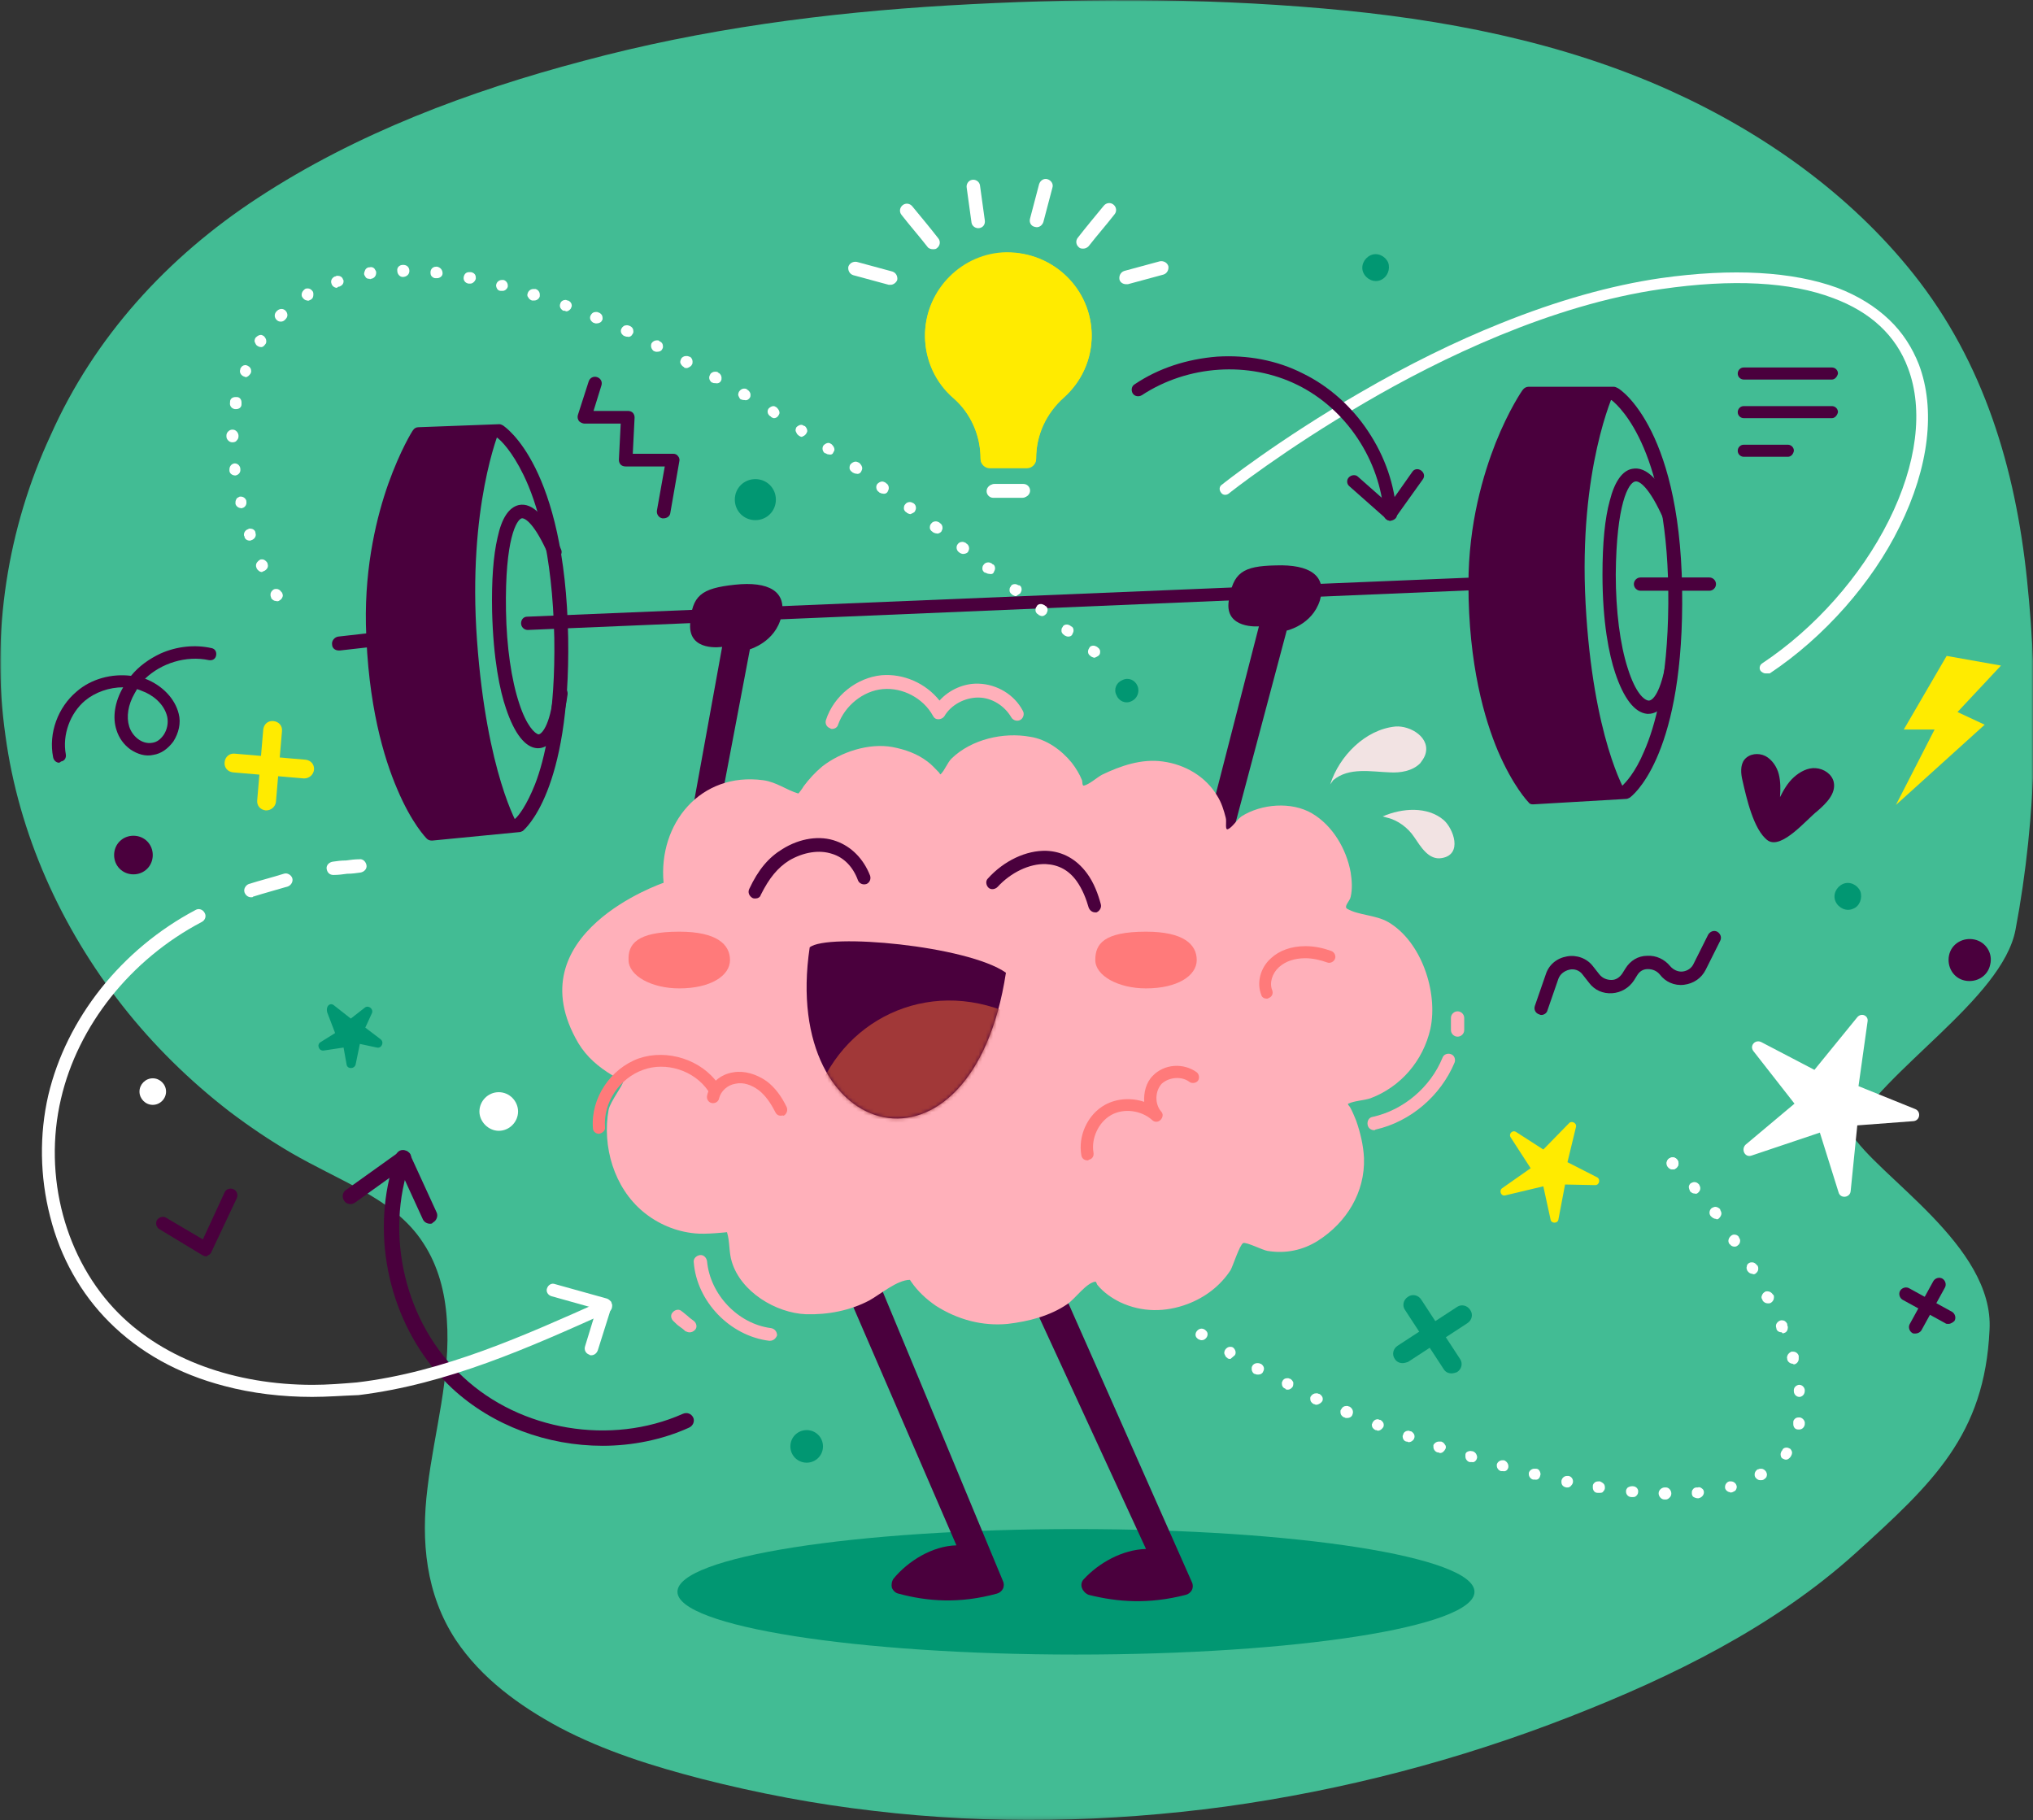 <svg width="564" height="505" viewBox="0 0 564 505" fill="none" xmlns="http://www.w3.org/2000/svg">
<rect x="0" y="0" width="564" height="505" fill="#333333" stroke="none"/>
<mask id="mask0_5328_49568" style="mask-type:luminance" maskUnits="userSpaceOnUse" x="0" y="0" width="564" height="505">
<path d="M564 0H0V504.867H564V0Z" fill="white"/>
</mask>
<g mask="url(#mask0_5328_49568)">
<path d="M1.507 204.055C5.193 231.341 16.918 257.287 34.004 279.049C42.547 289.93 52.597 299.806 63.653 308.343C69.181 312.528 74.876 316.378 80.906 319.894C87.272 323.576 93.805 326.589 100.17 330.105C106.87 333.788 113.235 338.307 117.423 344.836C121.611 351.197 123.453 358.562 123.956 365.928C125.128 381.83 120.438 397.231 118.596 412.799C116.753 427.529 118.093 442.26 126.469 454.982C133.504 465.528 144.057 473.229 155.28 479.255C167.676 485.783 181.076 489.968 194.644 493.484C210.39 497.501 226.303 500.514 242.384 502.356C274.713 506.206 307.545 505.536 339.874 501.184C372.538 496.664 404.7 488.294 435.521 476.242C463.83 465.194 492.139 451.3 514.752 430.877C536.193 411.459 550.599 398.068 551.939 368.941C553.279 345.505 520.783 326.422 513.412 314.202C522.123 296.96 555.457 277.208 559.142 257.957C565.172 226.152 565.675 192.84 562.325 160.7C559.142 130.066 550.432 100.604 530.833 75.997C513.245 53.901 489.459 36.994 463.662 25.276C433.343 11.55 400.177 5.189 367.01 2.343C332.504 -0.67 297.662 -0.503 263.155 1.506C228.984 3.515 194.812 8.034 161.813 16.906C130.154 25.276 98.83 36.994 71.526 54.905C46.4 71.31 26.131 93.574 14.071 120.692C2.01 146.638 -2.513 175.765 1.507 204.055Z" fill="#42BC94"/>
</g>
<mask id="mask1_5328_49568" style="mask-type:luminance" maskUnits="userSpaceOnUse" x="0" y="0" width="564" height="505">
<path d="M564 0H0V504.867H564V0Z" fill="white"/>
</mask>
<g mask="url(#mask1_5328_49568)">
<path d="M137.859 121.362C139.031 122.199 142.046 125.212 145.229 131.741C148.914 139.273 153.27 153.167 153.772 176.938C154.107 198.029 151.092 210.752 148.412 217.615C146.067 223.474 143.889 226.319 142.884 227.156L120.438 229.333C117.758 225.985 105.865 209.58 105.195 172.92C104.86 156.85 108.21 143.626 111.225 135.256C113.738 128.393 116.25 123.705 117.255 121.864L137.859 121.362ZM119.935 233.183L144.057 230.839C144.392 230.839 144.727 230.672 145.062 230.504C145.564 230.002 158.295 219.624 157.625 176.938C156.787 129.397 140.204 118.516 139.534 118.014C139.199 117.847 138.864 117.679 138.529 117.679L116.083 118.516C115.413 118.516 114.91 118.851 114.575 119.353C114.408 119.521 111.057 124.877 107.707 134.251C104.692 142.789 101.175 156.515 101.51 173.255C102.012 195.519 106.535 210.417 110.22 218.954C114.24 228.496 118.26 232.513 118.428 232.68C118.763 233.015 119.265 233.183 119.768 233.183H119.935Z" fill="#4A003D"/>
</g>
<mask id="mask2_5328_49568" style="mask-type:luminance" maskUnits="userSpaceOnUse" x="0" y="0" width="564" height="505">
<path d="M564 0H0V504.867H564V0Z" fill="white"/>
</mask>
<g mask="url(#mask2_5328_49568)">
<path d="M138.529 119.521C138.529 119.521 129.651 140.613 132.331 177.608C135.011 214.603 143.722 228.999 143.722 228.999L119.601 231.342C119.601 231.342 104.19 213.766 103.352 176.269C102.682 138.772 116.083 120.358 116.083 120.358L138.529 119.521Z" fill="#4A003D"/>
</g>
<mask id="mask3_5328_49568" style="mask-type:luminance" maskUnits="userSpaceOnUse" x="0" y="0" width="564" height="505">
<path d="M564 0H0V504.867H564V0Z" fill="white"/>
</mask>
<g mask="url(#mask3_5328_49568)">
<path d="M149.249 207.571C149.082 207.571 149.082 207.571 149.082 207.571C145.732 207.404 142.717 203.554 140.371 196.523C138.696 191.669 136.854 182.964 136.519 169.572C136.351 161.035 136.854 154.172 138.026 149.15C139.199 143.626 141.209 140.78 143.889 140.111C147.742 139.274 151.594 143.291 155.615 152.33C156.117 153.335 155.615 154.339 154.61 154.841C153.605 155.176 152.6 154.841 152.097 153.837C148.412 145.467 145.732 143.626 144.727 143.793C143.387 144.128 140.036 149.317 140.371 169.405C140.539 179.449 141.879 188.655 144.057 195.184C146.067 201.378 148.412 203.554 149.417 203.721C150.087 203.721 152.6 201.712 153.605 192.171C153.772 191.166 154.61 190.329 155.782 190.497C156.787 190.664 157.625 191.501 157.457 192.673C155.782 204.893 152.097 207.571 149.249 207.571Z" fill="#4A003D"/>
</g>
<mask id="mask4_5328_49568" style="mask-type:luminance" maskUnits="userSpaceOnUse" x="0" y="0" width="564" height="505">
<path d="M564 0H0V504.867H564V0Z" fill="white"/>
</mask>
<g mask="url(#mask4_5328_49568)">
<path d="M93.971 180.453C92.965 180.453 92.128 179.783 92.128 178.779C91.96 177.774 92.798 176.77 93.803 176.602L111.559 174.594C112.564 174.426 113.569 175.263 113.736 176.268C113.904 177.272 113.066 178.276 112.061 178.444L94.305 180.453C94.138 180.453 93.971 180.453 93.971 180.453Z" fill="#4A003D"/>
</g>
<mask id="mask5_5328_49568" style="mask-type:luminance" maskUnits="userSpaceOnUse" x="0" y="0" width="564" height="505">
<path d="M564 0H0V504.867H564V0Z" fill="white"/>
</mask>
<g mask="url(#mask5_5328_49568)">
<path d="M298.499 424.183C237.358 424.183 187.943 431.883 187.943 441.592C187.943 451.133 237.358 459.001 298.499 459.001C359.639 459.001 409.054 451.301 409.054 441.592C409.054 431.883 359.639 424.183 298.499 424.183Z" fill="#019772"/>
</g>
<mask id="mask6_5328_49568" style="mask-type:luminance" maskUnits="userSpaceOnUse" x="0" y="0" width="564" height="505">
<path d="M564 0H0V504.867H564V0Z" fill="white"/>
</mask>
<g mask="url(#mask6_5328_49568)">
<path d="M332 240.883L349.253 173.758C349.253 173.758 339.705 174.595 340.878 166.727C342.05 158.859 344.731 157.018 353.944 156.851C363.324 156.516 368.182 159.696 366.172 166.56C363.994 173.423 356.959 174.929 356.959 174.929L339.37 241.051H332V240.883Z" fill="#4A003D"/>
</g>
<mask id="mask7_5328_49568" style="mask-type:luminance" maskUnits="userSpaceOnUse" x="0" y="0" width="564" height="505">
<path d="M564 0H0V504.867H564V0Z" fill="white"/>
</mask>
<g mask="url(#mask7_5328_49568)">
<path d="M187.943 247.746L200.339 179.448C200.339 179.448 190.959 180.955 191.461 173.087C191.964 165.22 194.476 163.211 203.857 162.207C213.237 161.202 218.43 164.048 216.755 171.079C215.08 178.109 208.044 180.118 208.044 180.118L195.314 247.244L187.943 247.746Z" fill="#4A003D"/>
</g>
<mask id="mask8_5328_49568" style="mask-type:luminance" maskUnits="userSpaceOnUse" x="0" y="0" width="564" height="505">
<path d="M564 0H0V504.867H564V0Z" fill="white"/>
</mask>
<g mask="url(#mask8_5328_49568)">
<path d="M146.4 174.761C145.395 174.761 144.558 173.924 144.558 172.92C144.558 171.915 145.228 171.079 146.233 171.079L408.886 160.198C409.891 160.198 410.728 160.867 410.728 161.872C410.728 162.876 410.058 163.713 409.053 163.713L146.4 174.761Z" fill="#4A003D"/>
</g>
<mask id="mask9_5328_49568" style="mask-type:luminance" maskUnits="userSpaceOnUse" x="0" y="0" width="564" height="505">
<path d="M564 0H0V504.867H564V0Z" fill="white"/>
</mask>
<g mask="url(#mask9_5328_49568)">
<path d="M287.442 363.584L317.929 429.706C311.396 429.873 304.863 433.556 300.676 438.076C300.005 438.745 299.838 439.75 300.173 440.587C300.508 441.424 301.178 442.093 302.016 442.428C310.056 444.437 318.599 445.106 328.984 442.428C329.654 442.261 330.324 441.759 330.659 441.089C330.995 440.419 330.995 439.582 330.659 438.913C324.294 424.517 295.148 358.73 295.148 358.73L287.442 363.584Z" fill="#4A003D"/>
</g>
<mask id="mask10_5328_49568" style="mask-type:luminance" maskUnits="userSpaceOnUse" x="0" y="0" width="564" height="505">
<path d="M564 0H0V504.867H564V0Z" fill="white"/>
</mask>
<g mask="url(#mask10_5328_49568)">
<path d="M234.846 358.227L265.332 428.701C258.632 428.868 251.932 433.053 247.911 437.908C247.409 438.577 247.241 439.582 247.409 440.419C247.744 441.256 248.414 441.925 249.251 442.093C257.292 444.269 266.17 444.939 276.555 442.093C277.225 441.925 277.895 441.423 278.23 440.754C278.565 440.084 278.565 439.247 278.23 438.577C272.033 423.679 242.551 352.703 242.551 352.703L234.846 358.227Z" fill="#4A003D"/>
</g>
<mask id="mask11_5328_49568" style="mask-type:luminance" maskUnits="userSpaceOnUse" x="0" y="0" width="564" height="505">
<path d="M564 0H0V504.867H564V0Z" fill="white"/>
</mask>
<g mask="url(#mask11_5328_49568)">
<path d="M184.091 244.9C182.583 228.496 194.309 214.099 211.729 216.443C215.415 216.945 218.095 219.121 221.445 220.126C221.612 220.126 222.785 218.452 222.952 218.117C224.46 216.108 226.135 214.267 228.145 212.593C233.338 208.575 241.043 206.064 247.576 207.236C251.094 207.906 254.444 209.078 257.292 211.254C258.464 212.091 259.469 213.263 260.474 214.267C260.642 214.434 260.809 214.936 260.977 214.769C262.149 213.597 262.819 211.589 263.992 210.417C269.52 205.06 278.398 203.051 285.768 204.391C290.291 205.06 294.478 208.073 297.326 211.589C298.499 213.095 299.504 214.769 300.174 216.443C300.341 216.945 300.174 217.95 300.676 217.95C302.184 217.615 304.194 215.773 305.701 214.936C310.894 212.426 316.757 210.417 322.62 211.254C328.818 212.091 334.513 215.439 337.695 220.795C338.868 222.637 339.538 224.813 340.041 226.822C340.376 227.826 339.706 230.504 340.711 230.002C341.883 229.5 343.223 227.324 344.396 226.487C349.924 222.972 358.299 222.302 363.994 225.65C369.69 228.998 373.542 235.526 374.715 242.055C375.05 244.231 375.217 246.574 374.715 248.751C374.547 249.922 372.705 251.429 373.71 252.098C376.892 253.94 381.583 253.772 385.1 255.781C394.313 261.138 399.003 275.199 396.826 285.41C394.816 294.282 388.618 301.48 380.243 304.661C378.232 305.33 375.887 305.33 374.045 306.167C373.71 306.335 374.38 306.837 374.547 307.172C375.217 308.344 375.72 309.683 376.222 310.855C377.395 314.202 378.232 317.718 378.4 321.233C378.735 330.775 373.542 339.145 365.669 344.166C361.482 346.845 356.624 347.849 351.599 347.012C350.426 346.845 345.736 344.501 344.898 344.836C343.893 345.338 342.051 351.197 341.381 352.369C338.533 356.721 334.345 359.902 329.488 361.743C323.29 364.087 316.757 364.087 310.727 361.241C308.382 360.069 306.204 358.563 304.529 356.554C304.194 356.219 304.194 355.549 303.859 355.549C301.346 355.884 298.331 360.236 296.153 361.743C291.296 365.091 285.265 366.598 279.57 367.267C272.535 367.937 265.667 366.095 259.637 362.245C256.957 360.404 254.611 358.228 252.769 355.549L252.434 355.047C248.916 355.047 244.226 359.065 241.211 360.739C235.851 363.584 229.653 364.756 223.622 364.589C215.247 364.254 205.532 358.395 203.019 350.025C202.181 347.347 202.516 344.501 201.679 341.823C201.679 341.823 195.816 342.492 192.801 342.158C187.441 341.655 182.415 339.479 178.395 336.131C170.355 329.436 167.005 318.053 168.847 307.841C169.35 305.498 173.035 300.811 172.867 299.974C172.867 299.639 170.187 298.467 169.852 298.3C166 295.956 162.817 293.278 160.472 289.428C142.548 258.962 184.091 244.9 184.091 244.9Z" fill="#FFB0BA"/>
</g>
<mask id="mask12_5328_49568" style="mask-type:luminance" maskUnits="userSpaceOnUse" x="0" y="0" width="564" height="505">
<path d="M564 0H0V504.867H564V0Z" fill="white"/>
</mask>
<g mask="url(#mask12_5328_49568)">
<path d="M209.55 249.253C209.215 249.253 209.048 249.253 208.713 249.086C207.875 248.583 207.373 247.579 207.875 246.575C210.388 241.218 213.236 237.87 217.088 235.526C221.946 232.513 227.474 231.676 231.996 233.35C236.184 234.857 239.534 238.205 241.377 242.892C241.712 243.896 241.209 244.901 240.372 245.235C239.367 245.57 238.362 245.068 238.027 244.231C236.687 240.548 234.174 237.87 230.824 236.866C227.306 235.694 222.951 236.363 218.931 238.707C215.748 240.716 213.403 243.561 211.058 248.249C210.89 248.918 210.22 249.253 209.55 249.253Z" fill="#4A003D"/>
</g>
<mask id="mask13_5328_49568" style="mask-type:luminance" maskUnits="userSpaceOnUse" x="0" y="0" width="564" height="505">
<path d="M564 0H0V504.867H564V0Z" fill="white"/>
</mask>
<g mask="url(#mask13_5328_49568)">
<path d="M303.858 253.103C303.021 253.103 302.351 252.601 302.016 251.764C301.346 249.42 300.341 246.742 298.665 244.398C296.488 241.385 293.64 239.879 290.123 239.711C285.6 239.544 280.407 242.055 276.722 246.072C276.052 246.742 274.879 246.909 274.209 246.24C273.539 245.57 273.372 244.398 274.042 243.729C278.565 238.707 284.762 235.861 290.29 236.028C294.813 236.196 298.665 238.372 301.513 242.222C303.523 244.9 304.696 248.248 305.366 250.759C305.701 251.764 305.031 252.768 304.193 253.103C304.193 253.103 304.026 253.103 303.858 253.103Z" fill="#4A003D"/>
</g>
<mask id="mask14_5328_49568" style="mask-type:luminance" maskUnits="userSpaceOnUse" x="0" y="0" width="564" height="505">
<path d="M564 0H0V504.867H564V0Z" fill="white"/>
</mask>
<g mask="url(#mask14_5328_49568)">
<path d="M224.628 262.812C216.42 317.718 269.687 331.277 279.068 269.843C268.347 262.31 229.486 258.795 224.628 262.812Z" fill="#4A003D"/>
</g>
<mask id="mask15_5328_49568" style="mask-type:luminance" maskUnits="userSpaceOnUse" x="223" y="261" width="57" height="50">
<path d="M224.628 262.811C216.42 317.717 269.687 331.276 279.068 269.842C271.363 264.485 249.419 261.137 235.851 261.137C230.323 261.137 226.135 261.639 224.628 262.811Z" fill="white"/>
</mask>
<g mask="url(#mask15_5328_49568)">
<path d="M304.865 302.651C265.501 245.737 193.807 294.784 237.527 358.729C256.288 353.038 303.022 311.523 304.865 302.651Z" fill="#A13838"/>
</g>
<mask id="mask16_5328_49568" style="mask-type:luminance" maskUnits="userSpaceOnUse" x="0" y="0" width="564" height="505">
<path d="M564 0H0V504.867H564V0Z" fill="white"/>
</mask>
<g mask="url(#mask16_5328_49568)">
<path d="M317.93 258.459C328.316 258.459 332.001 261.975 332.001 266.327C332.001 270.679 326.64 274.195 317.93 274.195C310.225 274.195 303.859 270.679 303.859 266.327C303.859 261.975 306.037 258.459 317.93 258.459Z" fill="#FF7A7A"/>
</g>
<mask id="mask17_5328_49568" style="mask-type:luminance" maskUnits="userSpaceOnUse" x="0" y="0" width="564" height="505">
<path d="M564 0H0V504.867H564V0Z" fill="white"/>
</mask>
<g mask="url(#mask17_5328_49568)">
<path d="M188.448 258.459C198.833 258.459 202.519 261.975 202.519 266.327C202.519 270.679 197.158 274.195 188.448 274.195C180.743 274.195 174.377 270.679 174.377 266.327C174.21 261.975 176.555 258.459 188.448 258.459Z" fill="#FF7A7A"/>
</g>
<mask id="mask18_5328_49568" style="mask-type:luminance" maskUnits="userSpaceOnUse" x="0" y="0" width="564" height="505">
<path d="M564 0H0V504.867H564V0Z" fill="white"/>
</mask>
<g mask="url(#mask18_5328_49568)">
<path d="M447.08 110.984C449.593 112.993 463.161 125.548 462.826 167.564C462.659 188.991 459.141 201.546 456.126 208.409C453.613 214.435 450.933 217.114 450.095 217.951L425.807 219.457C424.634 217.951 421.619 213.933 418.604 206.735C415.086 198.198 410.731 183.634 410.731 162.04C410.731 145.803 414.584 132.579 417.934 124.376C420.782 117.346 423.462 112.826 424.634 110.984H447.08ZM425.304 223.14L451.1 221.633C451.436 221.633 451.771 221.466 452.106 221.299C452.608 220.964 466.511 210.753 466.679 167.564C467.014 119.522 449.593 107.971 448.755 107.637C448.42 107.469 448.085 107.302 447.75 107.302H423.964C423.462 107.302 422.792 107.637 422.457 108.139C422.289 108.306 418.604 113.663 414.919 122.87C411.569 131.407 407.381 145.133 407.381 162.04C407.381 184.471 411.904 199.705 415.589 208.409C419.776 218.118 423.797 222.303 423.964 222.47C424.299 222.973 424.634 223.14 425.304 223.14Z" fill="#4A003D"/>
</g>
<mask id="mask19_5328_49568" style="mask-type:luminance" maskUnits="userSpaceOnUse" x="0" y="0" width="564" height="505">
<path d="M564 0H0V504.867H564V0Z" fill="white"/>
</mask>
<g mask="url(#mask19_5328_49568)">
<path d="M447.749 108.974C447.749 108.974 437.866 130.066 439.876 167.395C441.886 204.725 450.932 219.623 450.932 219.623L425.135 221.13C425.135 221.13 409.055 202.883 409.055 165.052C409.055 127.22 423.795 108.974 423.795 108.974H447.749Z" fill="#4A003D"/>
</g>
<mask id="mask20_5328_49568" style="mask-type:luminance" maskUnits="userSpaceOnUse" x="0" y="0" width="564" height="505">
<path d="M564 0H0V504.867H564V0Z" fill="white"/>
</mask>
<g mask="url(#mask20_5328_49568)">
<path d="M457.295 198.029C457.128 198.029 456.96 198.029 456.96 198.029C453.442 197.694 450.427 193.677 448.082 186.646C446.407 181.624 444.564 172.752 444.564 159.36C444.564 150.656 445.234 143.793 446.575 138.938C447.915 133.581 450.092 130.568 452.772 130.066C456.793 129.229 460.813 133.414 464.833 142.621C465.168 143.625 464.833 144.63 463.828 144.964C462.823 145.299 461.818 144.964 461.483 143.96C457.63 135.255 454.782 133.247 453.61 133.581C451.767 133.916 448.417 139.775 448.25 159.36C448.25 169.404 449.422 178.778 451.6 185.474C453.777 192.337 456.123 194.179 457.295 194.346C458.468 194.514 460.813 192.17 462.32 182.796C462.488 181.792 463.325 181.122 464.33 181.289C465.335 181.457 466.005 182.294 465.838 183.298C465.168 187.985 464.163 191.5 462.655 194.011C460.813 197.359 458.803 198.029 457.295 198.029Z" fill="#4A003D"/>
</g>
<mask id="mask21_5328_49568" style="mask-type:luminance" maskUnits="userSpaceOnUse" x="0" y="0" width="564" height="505">
<path d="M564 0H0V504.867H564V0Z" fill="white"/>
</mask>
<g mask="url(#mask21_5328_49568)">
<path d="M474.213 163.88H455.117C454.112 163.88 453.274 163.043 453.274 162.039C453.274 161.035 454.112 160.198 455.117 160.198H474.213C475.218 160.198 476.056 161.035 476.056 162.039C476.056 163.043 475.218 163.88 474.213 163.88Z" fill="#4A003D"/>
</g>
<mask id="mask22_5328_49568" style="mask-type:luminance" maskUnits="userSpaceOnUse" x="0" y="0" width="564" height="505">
<path d="M564 0H0V504.867H564V0Z" fill="white"/>
</mask>
<g mask="url(#mask22_5328_49568)">
<path d="M383.594 226.487C388.954 224.143 395.989 223.641 400.512 227.491C403.192 229.835 405.872 237.033 400.01 238.037C396.324 238.707 394.147 234.857 392.304 232.178C390.629 229.667 387.781 227.491 384.766 226.822L383.594 226.487Z" fill="#F2E3E3"/>
</g>
<mask id="mask23_5328_49568" style="mask-type:luminance" maskUnits="userSpaceOnUse" x="0" y="0" width="564" height="505">
<path d="M564 0H0V504.867H564V0Z" fill="white"/>
</mask>
<g mask="url(#mask23_5328_49568)">
<path d="M369.021 217.615C371.533 209.747 378.736 202.381 387.111 201.545C391.299 201.21 397.162 204.725 395.319 209.58C394.984 210.417 394.482 211.086 393.979 211.756C391.802 213.932 388.451 214.434 385.604 214.267C380.411 214.099 374.213 212.76 369.858 216.443L369.021 217.615Z" fill="#F2E3E3"/>
</g>
<mask id="mask24_5328_49568" style="mask-type:luminance" maskUnits="userSpaceOnUse" x="0" y="0" width="564" height="505">
<path d="M564 0H0V504.867H564V0Z" fill="white"/>
</mask>
<g mask="url(#mask24_5328_49568)">
<path d="M381.248 313.532C380.411 313.532 379.573 313.03 379.406 312.026C379.238 311.021 379.741 310.017 380.746 309.85C389.289 308.008 396.827 301.647 400.177 293.445C400.512 292.44 401.684 292.106 402.522 292.44C403.527 292.775 403.862 293.947 403.527 294.784C399.674 303.991 391.299 311.189 381.583 313.365C381.416 313.532 381.248 313.532 381.248 313.532Z" fill="#FFB0BA"/>
</g>
<mask id="mask25_5328_49568" style="mask-type:luminance" maskUnits="userSpaceOnUse" x="0" y="0" width="564" height="505">
<path d="M564 0H0V504.867H564V0Z" fill="white"/>
</mask>
<g mask="url(#mask25_5328_49568)">
<path d="M404.365 287.586C403.36 287.586 402.522 286.749 402.522 285.745V282.397C402.522 281.393 403.36 280.556 404.365 280.556C405.37 280.556 406.208 281.393 406.208 282.397V285.745C406.208 286.749 405.37 287.586 404.365 287.586Z" fill="#FFB0BA"/>
</g>
<mask id="mask26_5328_49568" style="mask-type:luminance" maskUnits="userSpaceOnUse" x="0" y="0" width="564" height="505">
<path d="M564 0H0V504.867H564V0Z" fill="white"/>
</mask>
<g mask="url(#mask26_5328_49568)">
<path d="M213.571 371.954H213.403C202.515 370.615 193.302 361.074 192.465 350.193C192.297 349.188 193.135 348.351 194.14 348.184C195.145 348.017 195.982 348.854 196.15 349.858C196.988 359.065 204.693 367.267 213.906 368.439C214.911 368.606 215.581 369.443 215.581 370.448C215.246 371.285 214.576 371.954 213.571 371.954Z" fill="#FFB0BA"/>
</g>
<mask id="mask27_5328_49568" style="mask-type:luminance" maskUnits="userSpaceOnUse" x="0" y="0" width="564" height="505">
<path d="M564 0H0V504.867H564V0Z" fill="white"/>
</mask>
<g mask="url(#mask27_5328_49568)">
<path d="M191.294 369.611C190.959 369.611 190.457 369.444 190.122 369.276C189.619 368.774 189.116 368.439 188.446 367.937C187.944 367.602 187.441 367.1 186.939 366.598C186.101 365.928 185.934 364.756 186.604 364.087C187.274 363.25 188.446 363.082 189.116 363.752C189.619 364.087 190.122 364.589 190.792 365.091C191.294 365.593 191.797 365.928 192.467 366.43C193.304 367.1 193.472 368.272 192.802 368.941C192.299 369.444 191.797 369.611 191.294 369.611Z" fill="#FFB0BA"/>
</g>
<path d="M543.058 197.527L550.596 201.043L525.973 223.306L536.693 202.382H528.15L540.043 181.959L555.119 184.638L543.058 197.527Z" fill="#FFEB00"/>
<mask id="mask28_5328_49568" style="mask-type:luminance" maskUnits="userSpaceOnUse" x="0" y="0" width="564" height="505">
<path d="M564 0H0V504.867H564V0Z" fill="white"/>
</mask>
<g mask="url(#mask28_5328_49568)">
<path d="M223.79 396.729C221.278 396.729 219.268 398.738 219.268 401.249C219.268 403.76 221.278 405.768 223.79 405.768C226.303 405.768 228.313 403.76 228.313 401.249C228.313 398.738 226.303 396.729 223.79 396.729Z" fill="#019772"/>
</g>
<mask id="mask29_5328_49568" style="mask-type:luminance" maskUnits="userSpaceOnUse" x="0" y="0" width="564" height="505">
<path d="M564 0H0V504.867H564V0Z" fill="white"/>
</mask>
<g mask="url(#mask29_5328_49568)">
<path d="M209.551 132.913C206.368 132.913 203.855 135.424 203.855 138.604C203.855 141.785 206.368 144.296 209.551 144.296C212.733 144.296 215.246 141.785 215.246 138.604C215.246 135.424 212.733 132.913 209.551 132.913Z" fill="#019772"/>
</g>
<mask id="mask30_5328_49568" style="mask-type:luminance" maskUnits="userSpaceOnUse" x="0" y="0" width="564" height="505">
<path d="M564 0H0V504.867H564V0Z" fill="white"/>
</mask>
<g mask="url(#mask30_5328_49568)">
<path d="M138.362 302.987C135.347 302.987 133.002 305.498 133.002 308.343C133.002 311.189 135.515 313.7 138.362 313.7C141.377 313.7 143.722 311.189 143.722 308.343C143.722 305.498 141.377 302.987 138.362 302.987Z" fill="white"/>
</g>
<mask id="mask31_5328_49568" style="mask-type:luminance" maskUnits="userSpaceOnUse" x="0" y="0" width="564" height="505">
<path d="M564 0H0V504.867H564V0Z" fill="white"/>
</mask>
<g mask="url(#mask31_5328_49568)">
<path d="M42.38 299.137C40.369 299.137 38.694 300.811 38.694 302.82C38.694 304.829 40.369 306.503 42.38 306.503C44.39 306.503 46.065 304.829 46.065 302.82C46.065 300.811 44.39 299.137 42.38 299.137Z" fill="white"/>
</g>
<mask id="mask32_5328_49568" style="mask-type:luminance" maskUnits="userSpaceOnUse" x="0" y="0" width="564" height="505">
<path d="M564 0H0V504.867H564V0Z" fill="white"/>
</mask>
<g mask="url(#mask32_5328_49568)">
<path d="M385.099 72.816C384.262 70.975 382.084 69.971 380.241 70.808C378.399 71.645 377.394 73.821 378.231 75.662C379.069 77.504 381.246 78.508 383.089 77.671C384.932 76.834 385.769 74.658 385.099 72.816Z" fill="#019772"/>
</g>
<mask id="mask33_5328_49568" style="mask-type:luminance" maskUnits="userSpaceOnUse" x="0" y="0" width="564" height="505">
<path d="M564 0H0V504.867H564V0Z" fill="white"/>
</mask>
<g mask="url(#mask33_5328_49568)">
<path d="M516.093 247.245C515.256 245.403 513.078 244.399 511.235 245.236C509.393 246.073 508.388 248.249 509.225 250.09C510.063 251.932 512.24 252.936 514.083 252.099C515.926 251.43 516.763 249.086 516.093 247.245Z" fill="#019772"/>
</g>
<mask id="mask34_5328_49568" style="mask-type:luminance" maskUnits="userSpaceOnUse" x="0" y="0" width="564" height="505">
<path d="M564 0H0V504.867H564V0Z" fill="white"/>
</mask>
<g mask="url(#mask34_5328_49568)">
<path d="M37.019 231.844C34.003 231.844 31.658 234.187 31.658 237.2C31.658 240.214 34.003 242.557 37.019 242.557C40.034 242.557 42.379 240.214 42.379 237.2C42.379 234.187 40.034 231.844 37.019 231.844Z" fill="#4A003D"/>
</g>
<mask id="mask35_5328_49568" style="mask-type:luminance" maskUnits="userSpaceOnUse" x="0" y="0" width="564" height="505">
<path d="M564 0H0V504.867H564V0Z" fill="white"/>
</mask>
<g mask="url(#mask35_5328_49568)">
<path d="M315.586 190.329C314.916 188.656 313.073 187.819 311.398 188.656C309.723 189.325 308.886 191.166 309.723 192.84C310.393 194.514 312.236 195.351 313.911 194.514C315.418 193.845 316.256 192.003 315.586 190.329Z" fill="#019772"/>
</g>
<mask id="mask36_5328_49568" style="mask-type:luminance" maskUnits="userSpaceOnUse" x="0" y="0" width="564" height="505">
<path d="M564 0H0V504.867H564V0Z" fill="white"/>
</mask>
<g mask="url(#mask36_5328_49568)">
<path d="M547.75 260.636C544.568 259.966 541.385 261.808 540.715 264.988C540.045 268.169 541.888 271.349 545.07 272.019C548.253 272.688 551.436 270.847 552.106 267.666C552.943 264.486 550.933 261.305 547.75 260.636Z" fill="#4A003D"/>
</g>
<mask id="mask37_5328_49568" style="mask-type:luminance" maskUnits="userSpaceOnUse" x="0" y="0" width="564" height="505">
<path d="M564 0H0V504.867H564V0Z" fill="white"/>
</mask>
<g mask="url(#mask37_5328_49568)">
<path d="M437.197 312.697L434.852 322.406L443.06 326.591C444.065 327.093 443.73 328.767 442.557 328.767L434.182 328.6L432.339 338.309C432.172 339.48 430.329 339.48 430.161 338.309L428.151 329.102L417.598 331.613C416.426 331.948 415.756 330.274 416.761 329.604L424.634 324.08L419.106 315.543C418.436 314.538 419.608 313.367 420.613 314.036L428.151 318.891L435.354 311.525C436.024 310.856 437.532 311.525 437.197 312.697Z" fill="#FFEB00"/>
</g>
<mask id="mask38_5328_49568" style="mask-type:luminance" maskUnits="userSpaceOnUse" x="0" y="0" width="564" height="505">
<path d="M564 0H0V504.867H564V0Z" fill="white"/>
</mask>
<g mask="url(#mask38_5328_49568)">
<path d="M518.103 283.402L515.59 301.313L531.336 307.674C533.011 308.344 532.676 310.855 530.833 311.022L515.255 312.194L513.412 330.44C513.245 332.281 510.565 332.616 510.062 330.775L504.869 314.203L485.941 320.564C484.098 321.233 482.926 318.89 484.266 317.551L497.834 306.168L486.444 291.604C485.271 290.098 486.946 288.256 488.621 289.093L503.362 296.793L515.087 282.397C516.26 280.723 518.438 281.728 518.103 283.402Z" fill="white"/>
</g>
<mask id="mask39_5328_49568" style="mask-type:luminance" maskUnits="userSpaceOnUse" x="0" y="0" width="564" height="505">
<path d="M564 0H0V504.867H564V0Z" fill="white"/>
</mask>
<g mask="url(#mask39_5328_49568)">
<path d="M92.633 278.883L97.323 282.566L101.176 279.552C102.181 278.715 103.688 279.887 103.186 281.059L101.343 285.076L105.531 288.257C106.703 289.094 105.866 290.935 104.526 290.601L99.835 289.596L98.663 295.288C98.328 296.627 96.318 296.627 96.15 295.288L95.313 290.601L89.785 291.438C88.445 291.605 87.775 289.764 88.947 289.094L92.968 286.583L90.79 280.892C90.287 279.05 91.628 278.046 92.633 278.883Z" fill="#019772"/>
</g>
<mask id="mask40_5328_49568" style="mask-type:luminance" maskUnits="userSpaceOnUse" x="0" y="0" width="564" height="505">
<path d="M564 0H0V504.867H564V0Z" fill="white"/>
</mask>
<g mask="url(#mask40_5328_49568)">
<path d="M427.647 281.561C427.48 281.561 427.312 281.561 426.977 281.393C425.972 281.059 425.47 280.054 425.805 279.05L428.82 270.345C429.657 267.667 431.835 265.826 434.682 265.323C437.363 264.821 440.21 265.826 441.885 268.002L443.728 270.345C444.565 271.35 445.738 271.852 447.078 271.852C448.418 271.852 449.423 271.015 450.093 270.01L450.931 268.671C452.271 266.495 454.448 265.156 456.961 265.156C459.474 264.989 461.819 266.16 463.326 268.002C464.164 269.006 465.504 269.676 466.844 269.508C468.184 269.341 469.357 268.504 469.859 267.332L473.879 259.297C474.382 258.46 475.387 257.958 476.392 258.46C477.23 258.962 477.732 259.967 477.23 260.971L473.209 269.006C472.037 271.35 469.859 272.856 467.179 273.191C464.499 273.526 461.986 272.354 460.479 270.345C459.641 269.341 458.469 268.839 457.129 268.839C455.789 268.839 454.783 269.508 454.113 270.68L453.276 272.019C451.936 274.028 449.758 275.367 447.246 275.535C444.733 275.702 442.388 274.698 440.88 272.689L439.038 270.345C438.2 269.174 436.693 268.671 435.353 269.006C434.012 269.341 432.84 270.178 432.337 271.517L429.322 280.222C429.155 281.059 428.317 281.561 427.647 281.561Z" fill="#4A003D"/>
</g>
<mask id="mask41_5328_49568" style="mask-type:luminance" maskUnits="userSpaceOnUse" x="0" y="0" width="564" height="505">
<path d="M564 0H0V504.867H564V0Z" fill="white"/>
</mask>
<g mask="url(#mask41_5328_49568)">
<path d="M39.362 191.668C42.21 192.672 45.56 195.183 46.398 198.866C46.733 200.54 46.398 202.381 45.393 203.888C44.555 205.06 43.55 205.897 42.21 206.064C39.362 206.566 36.682 204.223 35.845 201.544C35.007 198.866 35.51 195.518 37.352 192.338C37.52 192.003 37.855 191.501 38.023 191.166C38.525 191.333 39.028 191.501 39.362 191.668ZM16.916 211.253C17.922 211.086 18.424 210.249 18.256 209.245C17.252 203.888 19.429 197.862 23.617 194.346C26.464 192.003 30.317 190.664 34.17 190.664C31.825 194.681 31.155 199.034 32.327 202.549C32.997 204.725 34.337 206.566 36.18 207.906C38.19 209.245 40.368 209.914 42.545 209.412C44.723 209.077 46.565 207.738 48.073 205.729C49.581 203.386 50.251 200.54 49.581 198.029C48.575 193.844 45.058 190.162 40.368 188.32C40.368 188.32 40.368 188.32 40.2 188.32C44.723 183.968 51.591 181.792 57.956 183.131C58.961 183.298 59.798 182.796 59.966 181.792C60.133 180.787 59.631 179.95 58.626 179.783C54.103 178.779 49.078 179.281 44.555 181.29C41.373 182.796 38.525 184.805 36.347 187.483C30.987 186.814 25.292 188.32 21.272 191.835C16.079 196.188 13.399 203.386 14.739 210.082C14.906 210.919 15.576 211.588 16.414 211.588C16.749 211.421 16.749 211.421 16.916 211.253Z" fill="#4A003D"/>
</g>
<mask id="mask42_5328_49568" style="mask-type:luminance" maskUnits="userSpaceOnUse" x="0" y="0" width="564" height="505">
<path d="M564 0H0V504.867H564V0Z" fill="white"/>
</mask>
<g mask="url(#mask42_5328_49568)">
<path d="M167.173 401.081C151.929 401.081 136.686 395.557 125.463 385.178C109.885 370.615 103.185 347.514 108.042 326.757L98.494 333.62C97.489 334.29 96.149 334.122 95.479 333.118C94.809 332.114 94.977 330.774 95.982 330.105L110.722 319.559C111.56 319.057 112.565 319.057 113.235 319.559C114.073 320.061 114.24 321.065 113.905 322.07C106.535 342.492 112.397 367.267 128.478 381.998C144.392 396.896 169.518 401.081 189.451 392.209C190.624 391.707 191.796 392.209 192.299 393.213C192.801 394.218 192.299 395.557 191.126 396.059C183.756 399.407 175.381 401.081 167.173 401.081Z" fill="#4A003D"/>
</g>
<mask id="mask43_5328_49568" style="mask-type:luminance" maskUnits="userSpaceOnUse" x="0" y="0" width="564" height="505">
<path d="M564 0H0V504.867H564V0Z" fill="white"/>
</mask>
<g mask="url(#mask43_5328_49568)">
<path d="M119.267 339.479C118.43 339.479 117.592 338.977 117.257 338.14L109.887 322.07C109.384 321.065 109.887 319.726 110.892 319.224C111.897 318.722 113.237 319.224 113.739 320.228L121.11 336.298C121.612 337.303 121.11 338.642 120.105 339.144C119.937 339.479 119.602 339.479 119.267 339.479Z" fill="#4A003D"/>
</g>
<mask id="mask44_5328_49568" style="mask-type:luminance" maskUnits="userSpaceOnUse" x="0" y="0" width="564" height="505">
<path d="M564 0H0V504.867H564V0Z" fill="white"/>
</mask>
<g mask="url(#mask44_5328_49568)">
<path d="M508.218 105.292H483.762C482.924 105.292 482.087 104.623 482.087 103.618C482.087 102.781 482.757 101.944 483.762 101.944H508.218C509.056 101.944 509.893 102.614 509.893 103.618C509.726 104.455 509.056 105.292 508.218 105.292Z" fill="#4A003D"/>
</g>
<mask id="mask45_5328_49568" style="mask-type:luminance" maskUnits="userSpaceOnUse" x="0" y="0" width="564" height="505">
<path d="M564 0H0V504.867H564V0Z" fill="white"/>
</mask>
<g mask="url(#mask45_5328_49568)">
<path d="M508.218 116.005H483.762C482.924 116.005 482.087 115.336 482.087 114.331C482.087 113.494 482.757 112.657 483.762 112.657H508.218C509.056 112.657 509.893 113.327 509.893 114.331C509.726 115.168 509.056 116.005 508.218 116.005Z" fill="#4A003D"/>
</g>
<mask id="mask46_5328_49568" style="mask-type:luminance" maskUnits="userSpaceOnUse" x="0" y="0" width="564" height="505">
<path d="M564 0H0V504.867H564V0Z" fill="white"/>
</mask>
<g mask="url(#mask46_5328_49568)">
<path d="M495.99 126.719H483.762C482.924 126.719 482.087 126.049 482.087 125.045C482.087 124.208 482.757 123.371 483.762 123.371H495.99C496.828 123.371 497.665 124.041 497.665 125.045C497.498 126.049 496.828 126.719 495.99 126.719Z" fill="#4A003D"/>
</g>
<mask id="mask47_5328_49568" style="mask-type:luminance" maskUnits="userSpaceOnUse" x="0" y="0" width="564" height="505">
<path d="M564 0H0V504.867H564V0Z" fill="white"/>
</mask>
<g mask="url(#mask47_5328_49568)">
<path d="M184.09 143.794C183.923 143.794 183.923 143.794 183.755 143.794C182.75 143.627 182.08 142.622 182.248 141.618L184.425 129.398H173.537C173.035 129.398 172.532 129.231 172.197 128.896C171.862 128.561 171.695 128.059 171.695 127.557L172.197 117.513H162.147C161.644 117.513 160.974 117.178 160.639 116.843C160.304 116.341 160.136 115.839 160.304 115.169L163.319 105.795C163.654 104.791 164.659 104.289 165.664 104.623C166.669 104.958 167.172 105.962 166.837 106.967L164.659 113.997H174.207C174.71 113.997 175.212 114.165 175.547 114.5C175.882 114.834 176.05 115.337 176.05 115.839L175.547 125.883H186.77C187.273 125.883 187.775 126.05 188.11 126.552C188.445 126.887 188.613 127.557 188.445 128.059L185.933 142.455C185.765 143.292 184.928 143.794 184.09 143.794Z" fill="#4A003D"/>
</g>
<mask id="mask48_5328_49568" style="mask-type:luminance" maskUnits="userSpaceOnUse" x="0" y="0" width="564" height="505">
<path d="M564 0H0V504.867H564V0Z" fill="white"/>
</mask>
<g mask="url(#mask48_5328_49568)">
<path d="M86.6 387.522C78.224 387.522 69.849 386.517 62.311 384.509C49.413 381.161 38.692 375.134 30.317 366.765C22.444 358.897 16.749 348.853 13.901 337.47C11.053 326.422 10.886 314.704 13.399 303.824C18.424 282.564 33.667 263.314 54.27 252.433C55.108 251.931 56.281 252.265 56.783 253.27C57.286 254.107 56.951 255.279 55.946 255.781C36.18 266.159 21.606 284.573 16.916 304.828C11.891 326.255 18.089 349.523 32.997 364.421C45.728 377.143 65.159 384.174 86.767 384.174C90.787 384.174 94.975 383.839 98.995 383.504C123.116 380.658 145.562 370.447 167.339 360.738C168.344 360.403 169.349 360.738 169.684 361.575C170.019 362.58 169.684 363.584 168.846 363.919C146.903 373.795 124.121 384.006 99.498 387.019C94.975 387.187 90.787 387.522 86.6 387.522Z" fill="white"/>
</g>
<mask id="mask49_5328_49568" style="mask-type:luminance" maskUnits="userSpaceOnUse" x="0" y="0" width="564" height="505">
<path d="M564 0H0V504.867H564V0Z" fill="white"/>
</mask>
<g mask="url(#mask49_5328_49568)">
<path d="M163.991 375.973C163.823 375.973 163.656 375.973 163.488 375.805C162.483 375.471 161.981 374.466 162.316 373.462L165.498 363.083L152.935 359.568C151.93 359.233 151.428 358.229 151.763 357.392C152.098 356.387 153.103 355.885 153.94 356.22L168.346 360.237C168.848 360.405 169.183 360.74 169.518 361.074C169.686 361.577 169.853 362.079 169.686 362.414L165.833 374.634C165.498 375.471 164.828 375.973 163.991 375.973Z" fill="white"/>
</g>
<mask id="mask50_5328_49568" style="mask-type:luminance" maskUnits="userSpaceOnUse" x="0" y="0" width="564" height="505">
<path d="M564 0H0V504.867H564V0Z" fill="white"/>
</mask>
<g mask="url(#mask50_5328_49568)">
<path d="M69.683 248.918C68.845 248.918 68.175 248.416 67.84 247.579C67.505 246.575 68.175 245.57 69.013 245.236C72.195 244.231 75.545 243.394 78.728 242.39C79.733 242.055 80.738 242.725 81.073 243.562C81.408 244.566 80.738 245.57 79.901 245.905C76.55 246.91 73.368 247.746 70.185 248.751C70.185 248.918 69.85 248.918 69.683 248.918Z" fill="white"/>
</g>
<mask id="mask51_5328_49568" style="mask-type:luminance" maskUnits="userSpaceOnUse" x="0" y="0" width="564" height="505">
<path d="M564 0H0V504.867H564V0Z" fill="white"/>
</mask>
<g mask="url(#mask51_5328_49568)">
<path d="M256.622 93.239C256.622 100.103 259.637 106.296 264.495 110.481C269.353 114.666 272.033 120.86 272.033 127.388C272.033 128.727 273.205 129.899 274.545 129.899H284.931C286.271 129.899 287.444 128.727 287.444 127.388V127.221C287.444 120.692 290.291 114.666 295.149 110.314C300.007 105.961 303.022 99.6 302.854 92.57C302.519 80.35 292.469 70.306 280.241 70.139C267.008 70.139 256.622 80.517 256.622 93.239Z" fill="#FFEB00"/>
</g>
<mask id="mask52_5328_49568" style="mask-type:luminance" maskUnits="userSpaceOnUse" x="0" y="0" width="564" height="505">
<path d="M564 0H0V504.867H564V0Z" fill="white"/>
</mask>
<g mask="url(#mask52_5328_49568)">
<path d="M283.59 138.101H275.55C274.545 138.101 273.707 137.264 273.707 136.26C273.707 135.255 274.545 134.418 275.55 134.418H283.59C284.595 134.418 285.433 135.255 285.433 136.26C285.433 137.264 284.595 138.101 283.59 138.101Z" fill="white"/>
</g>
<mask id="mask53_5328_49568" style="mask-type:luminance" maskUnits="userSpaceOnUse" x="0" y="0" width="564" height="505">
<path d="M564 0H0V504.867H564V0Z" fill="white"/>
</mask>
<g mask="url(#mask53_5328_49568)">
<path d="M271.699 63.276C270.694 63.443 269.689 62.773 269.521 61.769L268.181 52.06C268.013 51.056 268.683 50.051 269.688 49.884C270.694 49.717 271.699 50.386 271.866 51.391L273.206 61.1C273.374 62.271 272.704 63.108 271.699 63.276Z" fill="white"/>
</g>
<mask id="mask54_5328_49568" style="mask-type:luminance" maskUnits="userSpaceOnUse" x="0" y="0" width="564" height="505">
<path d="M564 0H0V504.867H564V0Z" fill="white"/>
</mask>
<g mask="url(#mask54_5328_49568)">
<path d="M258.799 69.134C258.296 69.134 257.626 68.967 257.291 68.465C254.946 65.451 252.433 62.606 250.088 59.593C249.418 58.755 249.586 57.584 250.423 56.914C251.261 56.245 252.433 56.412 253.103 57.249C255.449 60.095 257.961 63.108 260.306 66.121C260.976 66.958 260.809 68.13 259.971 68.799C259.636 69.134 259.301 69.134 258.799 69.134Z" fill="white"/>
</g>
<mask id="mask55_5328_49568" style="mask-type:luminance" maskUnits="userSpaceOnUse" x="0" y="0" width="564" height="505">
<path d="M564 0H0V504.867H564V0Z" fill="white"/>
</mask>
<g mask="url(#mask55_5328_49568)">
<path d="M247.075 79.01C246.907 79.01 246.74 79.01 246.572 79.01L236.689 76.332C235.684 75.997 235.182 74.993 235.349 73.989C235.684 72.984 236.689 72.482 237.694 72.649L247.577 75.328C248.582 75.662 249.085 76.667 248.917 77.671C248.582 78.508 247.745 79.01 247.075 79.01Z" fill="white"/>
</g>
<mask id="mask56_5328_49568" style="mask-type:luminance" maskUnits="userSpaceOnUse" x="0" y="0" width="564" height="505">
<path d="M564 0H0V504.867H564V0Z" fill="white"/>
</mask>
<g mask="url(#mask56_5328_49568)">
<path d="M483.426 216.611C482.924 214.602 482.756 212.259 483.929 210.752C485.269 209.078 487.782 208.743 489.792 209.748C491.634 210.752 492.974 212.761 493.477 214.769C493.979 216.778 493.979 218.954 493.812 221.131C494.817 219.122 495.989 217.113 497.664 215.606C499.34 214.1 501.517 212.928 503.695 213.096C506.04 213.263 508.217 214.769 508.72 216.946C509.39 220.126 506.71 222.804 504.197 224.981C501.182 227.324 494.314 235.694 490.462 233.183C486.441 230.337 484.431 220.963 483.426 216.611Z" fill="#4A003D"/>
</g>
<mask id="mask57_5328_49568" style="mask-type:luminance" maskUnits="userSpaceOnUse" x="0" y="0" width="564" height="505">
<path d="M564 0H0V504.867H564V0Z" fill="white"/>
</mask>
<g mask="url(#mask57_5328_49568)">
<path d="M334.514 371.285C335.184 370.615 335.184 369.611 334.514 369.108C334.346 368.941 334.346 368.941 334.346 368.941C333.676 368.439 332.839 368.439 332.169 369.108C331.499 369.778 331.499 370.782 332.169 371.285C332.336 371.452 332.336 371.452 332.336 371.452C332.671 371.619 333.006 371.787 333.341 371.787C333.844 371.787 334.179 371.619 334.514 371.285Z" fill="white"/>
</g>
<mask id="mask58_5328_49568" style="mask-type:luminance" maskUnits="userSpaceOnUse" x="0" y="0" width="564" height="505">
<path d="M564 0H0V504.867H564V0Z" fill="white"/>
</mask>
<g mask="url(#mask58_5328_49568)">
<path d="M465.168 323.911C465.503 323.576 465.67 323.242 465.67 322.739C465.67 322.405 465.503 321.902 465.168 321.568C464.833 321.233 464.498 321.065 463.995 321.065C463.66 321.065 463.158 321.233 462.823 321.568C462.153 322.237 462.153 323.242 462.823 323.911C463.158 324.246 463.493 324.413 463.995 324.413C464.498 324.413 464.833 324.246 465.168 323.911ZM471.198 330.774C471.533 330.44 471.701 330.105 471.701 329.603C471.701 329.268 471.533 328.933 471.366 328.598C471.366 328.598 471.366 328.598 471.198 328.431C470.863 328.096 470.528 327.929 470.025 327.929C469.69 327.929 469.355 328.096 469.02 328.264C468.685 328.598 468.518 328.933 468.518 329.268C468.518 329.603 468.685 330.105 468.853 330.44C468.853 330.44 468.853 330.607 469.02 330.607C469.355 330.942 469.69 331.109 470.193 331.109C470.528 331.277 470.863 331.109 471.198 330.774ZM476.893 337.972C477.228 337.638 477.563 337.136 477.563 336.633C477.563 336.299 477.396 335.964 477.228 335.629C477.228 335.629 477.228 335.629 477.228 335.462C476.893 335.127 476.391 334.792 475.888 334.792C475.553 334.792 475.218 334.959 474.883 335.127C474.213 335.629 474.046 336.633 474.548 337.303C474.548 337.303 474.548 337.303 474.716 337.47C475.051 337.805 475.553 338.14 476.056 338.14C476.223 338.307 476.558 338.307 476.893 337.972ZM482.086 345.505C482.589 345.171 482.756 344.668 482.756 344.166C482.756 343.831 482.589 343.497 482.421 343.329C482.421 343.329 482.421 343.329 482.421 343.162C482.086 342.66 481.584 342.492 481.081 342.492C480.746 342.492 480.411 342.66 480.243 342.827C479.573 343.329 479.238 344.334 479.741 345.003C479.741 345.003 479.741 345.17 479.909 345.17C480.244 345.673 480.746 345.84 481.249 345.84C481.584 345.84 481.919 345.673 482.086 345.505ZM486.944 353.373C487.446 353.038 487.781 352.536 487.781 352.034C487.781 351.699 487.781 351.532 487.614 351.197C487.614 351.197 487.614 351.029 487.446 351.029C487.111 350.527 486.609 350.192 486.106 350.192C485.771 350.192 485.604 350.192 485.269 350.36C484.934 350.527 484.599 350.862 484.599 351.364C484.431 351.699 484.599 352.201 484.766 352.536C485.101 353.038 485.604 353.373 486.106 353.373C486.441 353.54 486.609 353.54 486.944 353.373ZM491.299 361.408C491.802 361.073 492.137 360.571 492.137 359.901C492.137 359.567 492.137 359.399 491.969 359.232L491.802 359.064C491.467 358.562 490.964 358.227 490.294 358.227C489.959 358.227 489.791 358.227 489.624 358.395C489.289 358.562 488.954 358.897 488.786 359.399C488.619 359.734 488.619 360.236 488.954 360.571V360.738C489.289 361.241 489.791 361.575 490.462 361.575C490.797 361.575 490.964 361.575 491.299 361.408ZM494.984 369.778C495.654 369.61 495.989 368.941 495.989 368.271C495.989 368.104 495.989 367.936 495.822 367.602C495.822 367.602 495.822 367.602 495.822 367.434C495.822 367.434 495.822 367.434 495.822 367.267C495.487 366.597 494.984 366.262 494.314 366.262C494.147 366.262 493.979 366.262 493.644 366.43C493.309 366.597 492.974 366.932 492.807 367.267C492.639 367.602 492.639 368.104 492.807 368.439C492.807 368.439 492.807 368.439 492.807 368.606C492.974 369.276 493.644 369.61 494.314 369.61C494.482 369.945 494.649 369.945 494.984 369.778ZM342.552 375.971C343.054 375.302 342.719 374.297 342.049 373.795C341.714 373.628 341.547 373.628 341.212 373.628C340.709 373.628 340.207 373.963 339.872 374.465C339.704 374.8 339.537 375.302 339.704 375.637C339.872 375.971 340.039 376.474 340.374 376.641C340.374 376.641 340.542 376.641 340.542 376.808C340.877 376.976 341.044 376.976 341.379 376.976C341.714 376.641 342.217 376.306 342.552 375.971ZM497.832 378.482C498.502 378.315 499.004 377.645 499.004 376.976C499.004 376.808 499.004 376.641 499.004 376.474V376.306C499.004 376.306 499.004 376.306 499.004 376.139C498.837 375.469 498.167 374.967 497.497 374.967C497.329 374.967 497.162 374.967 496.994 374.967C496.659 375.134 496.324 375.302 495.989 375.804C495.822 376.139 495.654 376.641 495.822 376.976C495.822 376.976 495.822 376.976 495.822 377.143C495.989 377.813 496.659 378.315 497.329 378.315C497.497 378.482 497.664 378.482 497.832 378.482ZM350.425 380.491C350.927 379.654 350.592 378.817 349.755 378.315C349.755 378.315 349.755 378.315 349.587 378.315C349.42 378.148 349.085 378.148 348.75 378.148C348.247 378.148 347.577 378.482 347.41 378.985C347.242 379.152 347.242 379.487 347.242 379.822C347.242 380.324 347.577 380.993 348.08 381.161H348.247C348.415 381.328 348.75 381.328 349.085 381.328C349.755 381.328 350.257 380.993 350.425 380.491ZM358.633 384.676C358.8 384.341 358.8 383.839 358.8 383.504C358.633 383.169 358.465 382.835 357.963 382.5H357.795C357.628 382.332 357.292 382.332 357.125 382.332C356.455 382.332 355.952 382.667 355.785 383.169C355.617 383.337 355.617 383.672 355.617 383.839C355.617 384.509 355.952 385.011 356.455 385.178C356.455 385.178 356.622 385.178 356.622 385.346C356.79 385.513 357.125 385.513 357.293 385.513C357.795 385.513 358.298 385.178 358.633 384.676ZM499.339 387.522C500.177 387.354 500.68 386.685 500.68 385.848V385.68V385.513C500.512 384.676 499.842 384.174 499.172 384.174H499.004C498.167 384.341 497.497 385.011 497.664 386.015V386.183C497.832 387.02 498.502 387.522 499.172 387.522H499.339ZM366.84 388.694C367.008 388.359 367.008 387.857 366.84 387.522C366.673 387.187 366.338 386.852 366.003 386.685H365.835C365.668 386.517 365.333 386.517 365.165 386.517C364.495 386.517 363.993 386.852 363.658 387.354C363.49 387.522 363.49 387.857 363.49 388.024C363.49 388.694 363.825 389.196 364.495 389.531H364.663C364.83 389.698 365.165 389.698 365.333 389.698C366.003 389.531 366.505 389.196 366.84 388.694ZM375.216 392.376C375.551 391.539 375.216 390.702 374.378 390.2C374.378 390.2 374.378 390.2 374.211 390.2C374.043 390.033 373.876 390.033 373.541 390.033C372.871 390.033 372.368 390.368 372.033 391.037C371.866 391.205 371.866 391.372 371.866 391.707C371.866 392.376 372.201 392.878 372.871 393.213C372.871 393.213 372.871 393.213 373.038 393.213C373.206 393.381 373.373 393.381 373.708 393.381C374.378 393.381 375.048 393.046 375.216 392.376ZM500.68 395.222V395.055C500.847 394.218 500.177 393.381 499.339 393.213C498.837 393.213 498.334 393.213 497.999 393.548C497.664 393.883 497.497 394.05 497.497 394.552C497.497 394.552 497.497 394.552 497.497 394.72C497.497 394.887 497.497 394.887 497.497 395.055C497.497 395.892 497.999 396.561 498.837 396.561C499.004 396.561 499.004 396.561 499.172 396.561C499.842 396.561 500.512 396.059 500.68 395.222ZM383.759 395.892C383.926 395.557 383.926 395.055 383.759 394.72C383.591 394.385 383.256 394.05 382.921 393.883H382.754C382.586 393.883 382.419 393.715 382.251 393.715C381.581 393.715 381.079 394.05 380.744 394.72C380.744 394.887 380.576 395.055 380.576 395.222C380.576 395.892 380.911 396.394 381.581 396.729H381.749C381.916 396.729 382.084 396.896 382.251 396.896C382.921 396.896 383.424 396.394 383.759 395.892ZM392.302 399.072C392.469 398.737 392.469 398.235 392.302 397.9C392.134 397.566 391.799 397.231 391.464 397.063C391.464 397.063 391.464 397.063 391.297 397.063C391.129 397.063 390.962 396.896 390.794 396.896C390.124 396.896 389.454 397.231 389.287 397.9C389.287 398.068 389.119 398.235 389.119 398.403C389.119 399.072 389.454 399.742 390.124 399.909C390.124 399.909 390.124 399.909 390.292 399.909C390.459 399.909 390.627 400.076 390.794 400.076C391.464 400.076 392.134 399.574 392.302 399.072ZM401.012 401.918C401.18 401.583 401.18 401.081 400.845 400.746C400.677 400.411 400.342 400.076 399.84 399.909C399.84 399.909 399.84 399.909 399.672 399.909C399.505 399.909 399.337 399.909 399.17 399.909C398.5 399.909 397.829 400.411 397.662 400.913C397.662 401.081 397.662 401.248 397.662 401.416C397.662 402.085 398.165 402.755 398.835 402.922H399.002C399.17 402.922 399.337 403.09 399.505 403.09C400.175 403.09 400.677 402.587 401.012 401.918ZM496.659 404.261C496.994 403.759 497.162 403.424 497.162 402.922C497.162 402.587 496.827 402.085 496.659 401.918C496.324 401.75 495.989 401.583 495.654 401.583C495.152 401.583 494.649 401.75 494.482 402.253C494.482 402.253 494.482 402.42 494.314 402.42C494.147 402.755 493.979 403.09 493.979 403.424C493.979 403.927 494.147 404.429 494.482 404.596C494.817 404.764 495.152 404.931 495.487 404.931C495.989 404.931 496.324 404.596 496.659 404.261ZM409.723 404.596C409.89 404.261 409.723 403.759 409.555 403.424C409.388 403.09 409.053 402.755 408.55 402.587H408.382C407.88 402.42 407.377 402.587 407.042 402.755C406.707 402.922 406.54 403.257 406.54 403.592C406.54 403.759 406.54 403.927 406.54 404.094C406.54 404.764 407.042 405.433 407.712 405.601H407.88C408.047 405.601 408.215 405.601 408.382 405.601C408.885 405.768 409.555 405.266 409.723 404.596ZM418.433 407.107C418.6 406.27 418.098 405.433 417.26 405.098H417.093C416.925 405.098 416.758 405.098 416.758 405.098C416.088 405.098 415.418 405.601 415.25 406.27C415.25 406.438 415.25 406.605 415.25 406.605C415.25 407.275 415.753 407.944 416.423 408.111H416.59C416.758 408.111 416.925 408.111 416.925 408.111C417.763 408.279 418.265 407.777 418.433 407.107ZM427.311 409.283C427.478 408.949 427.311 408.446 427.143 408.111C426.976 407.777 426.641 407.442 426.138 407.442C426.138 407.442 426.138 407.442 425.971 407.442C425.803 407.442 425.636 407.442 425.636 407.442C424.966 407.442 424.296 407.944 424.128 408.614C424.128 408.781 424.128 408.948 424.128 408.948C424.128 409.618 424.631 410.288 425.301 410.455H425.468C425.636 410.455 425.803 410.455 425.803 410.455C426.641 410.622 427.143 410.12 427.311 409.283ZM489.289 410.455C489.791 410.12 490.126 409.785 490.126 409.451C490.294 409.116 490.127 408.614 489.959 408.279C489.624 407.777 489.121 407.442 488.619 407.442C488.284 407.442 488.116 407.442 487.781 407.609C487.781 407.609 487.781 407.609 487.614 407.609C487.111 407.944 486.776 408.446 486.776 408.948C486.776 409.283 486.776 409.451 486.944 409.785C487.279 410.288 487.781 410.622 488.284 410.622C488.786 410.622 488.954 410.622 489.289 410.455ZM436.356 411.292C436.524 410.455 436.021 409.618 435.184 409.451C435.184 409.451 435.184 409.451 435.016 409.451C434.849 409.451 434.849 409.451 434.681 409.451C434.011 409.451 433.341 409.953 433.174 410.79C433.174 410.957 433.174 410.957 433.174 411.125C433.174 411.962 433.676 412.464 434.514 412.631H434.681C434.849 412.631 434.849 412.631 435.016 412.631C435.519 412.631 436.189 411.962 436.356 411.292ZM480.411 413.97H480.579C480.914 413.803 481.416 413.636 481.584 413.301C481.751 412.966 481.919 412.464 481.751 412.129C481.584 411.459 480.914 410.957 480.243 410.957C480.076 410.957 479.909 410.957 479.909 410.957H479.741C479.071 411.125 478.568 411.794 478.568 412.464C478.568 412.631 478.568 412.799 478.568 412.799C478.736 413.468 479.406 413.97 480.076 413.97C480.076 414.138 480.243 414.138 480.411 413.97ZM444.732 413.803C445.067 413.468 445.234 413.133 445.234 412.799C445.234 412.464 445.234 411.962 444.899 411.627C444.564 411.292 444.229 411.125 443.894 410.957H443.727C443.224 410.957 442.722 410.957 442.387 411.292C442.052 411.627 441.884 411.794 441.884 412.296C441.884 412.464 441.884 412.464 441.884 412.631C441.884 413.468 442.387 414.138 443.224 414.138H443.392C443.559 414.138 443.559 414.138 443.727 414.138C444.062 414.138 444.564 414.138 444.732 413.803ZM453.945 414.975C454.28 414.64 454.447 414.305 454.447 413.97C454.615 413.133 453.945 412.296 452.94 412.296C452.94 412.296 452.94 412.296 452.772 412.296C452.27 412.296 451.935 412.464 451.6 412.631C451.265 412.966 451.097 413.301 451.097 413.636V413.803C451.097 414.64 451.767 415.31 452.605 415.31C452.605 415.31 452.605 415.31 452.772 415.31H452.94C453.275 415.31 453.61 415.31 453.945 414.975ZM471.031 415.644C471.198 415.644 471.198 415.644 471.198 415.644C472.036 415.477 472.706 414.807 472.706 413.97C472.706 413.636 472.538 413.133 472.203 412.966C471.868 412.631 471.366 412.464 471.031 412.631H470.863H470.696C470.361 412.631 469.858 412.799 469.691 413.133C469.355 413.468 469.355 413.803 469.355 414.138V414.305C469.355 414.64 469.523 415.142 469.858 415.31C470.193 415.477 470.528 415.644 471.031 415.644ZM463.158 415.477C463.493 415.142 463.66 414.807 463.66 414.305C463.66 413.468 462.99 412.631 462.153 412.631H461.985H461.818C461.483 412.631 460.98 412.799 460.645 413.133C460.31 413.468 460.143 413.803 460.143 414.305C460.143 414.64 460.31 415.142 460.645 415.477C460.98 415.812 461.315 415.979 461.818 415.979H461.985H462.153C462.488 415.979 462.823 415.812 463.158 415.477Z" fill="white"/>
</g>
<mask id="mask59_5328_49568" style="mask-type:luminance" maskUnits="userSpaceOnUse" x="0" y="0" width="564" height="505">
<path d="M564 0H0V504.867H564V0Z" fill="white"/>
</mask>
<g mask="url(#mask59_5328_49568)">
<path d="M465.169 323.911C465.671 323.409 465.839 322.405 465.336 321.735C464.834 321.065 463.996 320.898 463.326 321.233C462.489 321.568 462.154 322.572 462.656 323.409C462.824 323.576 462.991 323.744 462.991 323.911C463.326 324.246 463.661 324.413 464.164 324.413C464.499 324.413 464.834 324.246 465.169 323.911Z" fill="white"/>
</g>
<mask id="mask60_5328_49568" style="mask-type:luminance" maskUnits="userSpaceOnUse" x="0" y="0" width="564" height="505">
<path d="M564 0H0V504.867H564V0Z" fill="white"/>
</mask>
<g mask="url(#mask60_5328_49568)">
<path d="M92.464 242.724C91.459 242.724 90.789 242.055 90.621 241.05C90.454 240.046 91.291 239.209 92.296 239.042C93.469 238.874 94.641 238.707 95.981 238.707C97.154 238.539 98.494 238.372 99.666 238.372C100.672 238.205 101.509 239.042 101.677 240.046C101.844 241.05 101.007 241.887 100.002 242.055C98.829 242.222 97.656 242.39 96.316 242.39C95.144 242.557 93.804 242.724 92.631 242.724H92.464Z" fill="white"/>
</g>
<mask id="mask61_5328_49568" style="mask-type:luminance" maskUnits="userSpaceOnUse" x="0" y="0" width="564" height="505">
<path d="M564 0H0V504.867H564V0Z" fill="white"/>
</mask>
<g mask="url(#mask61_5328_49568)">
<path d="M489.793 186.815C489.29 186.815 488.788 186.48 488.453 186.146C487.95 185.476 488.118 184.472 488.955 183.969C503.528 174.26 516.259 159.864 523.964 144.464C531.837 128.729 533.68 113.663 529.325 102.113C525.975 93.073 518.939 86.545 508.554 82.695C496.661 78.175 480.58 77.338 460.981 80.184C430.327 84.536 399.338 99.602 378.735 111.654C356.289 124.711 341.045 136.764 340.878 136.931C340.208 137.433 339.203 137.433 338.7 136.596C338.198 135.927 338.198 134.922 339.035 134.42C339.203 134.253 354.614 122.033 377.227 108.976C390.46 101.276 403.694 94.747 416.257 89.725C432.002 83.364 446.911 79.179 460.646 77.171C480.747 74.325 497.331 75.329 509.726 79.849C515.422 82.025 520.279 85.038 524.132 88.721C527.817 92.236 530.497 96.421 532.34 101.108C537.03 113.496 535.187 129.566 526.98 146.138C523.127 154.005 517.934 161.538 511.904 168.402C505.538 175.6 498.503 181.793 490.965 186.815C490.463 186.815 490.128 186.815 489.793 186.815Z" fill="white"/>
</g>
<mask id="mask62_5328_49568" style="mask-type:luminance" maskUnits="userSpaceOnUse" x="0" y="0" width="564" height="505">
<path d="M564 0H0V504.867H564V0Z" fill="white"/>
</mask>
<g mask="url(#mask62_5328_49568)">
<path d="M111.728 76.835C112.733 76.835 113.57 76.165 113.57 75.161C113.57 74.156 112.9 73.487 111.895 73.487H111.728C110.89 73.487 110.053 74.156 110.22 75.161C110.22 75.998 110.89 76.835 111.728 76.835ZM122.783 75.83C122.783 74.826 122.113 74.156 121.276 73.989H121.108H120.941C120.103 73.989 119.433 74.659 119.433 75.496C119.433 75.83 119.433 76.332 119.768 76.667C120.103 77.002 120.438 77.169 120.773 77.169C120.773 77.169 120.773 77.169 120.941 77.169C120.941 77.169 120.941 77.169 121.108 77.169H121.276C121.946 77.169 122.783 76.667 122.783 75.83ZM102.85 77.337H103.017C103.855 77.169 104.357 76.5 104.357 75.663V75.496C104.357 75.161 104.022 74.826 103.855 74.491C103.52 74.156 103.017 73.989 102.515 74.156H102.347C102.012 74.156 101.51 74.491 101.342 74.826C101.175 75.161 101.007 75.663 101.007 75.998C101.007 76.333 101.342 76.667 101.51 77.002C101.845 77.337 102.18 77.337 102.515 77.337C102.682 77.504 102.682 77.504 102.85 77.337ZM131.996 77.337C131.996 77.169 131.996 77.169 131.996 77.002C131.996 76.165 131.494 75.663 130.656 75.496H130.489C130.321 75.496 130.321 75.496 130.154 75.496C129.316 75.496 128.814 75.998 128.646 76.835C128.479 77.672 128.981 78.509 129.986 78.676H130.154C130.321 78.676 130.321 78.676 130.489 78.676C131.159 78.676 131.829 78.007 131.996 77.337ZM94.139 79.513C94.977 79.178 95.312 78.676 95.312 78.007C95.312 77.839 95.312 77.672 95.144 77.504C94.977 76.835 94.307 76.5 93.637 76.5C93.469 76.5 93.302 76.5 93.134 76.667C93.134 76.667 93.134 76.667 92.967 76.667C92.129 77.002 91.627 77.839 91.962 78.676C92.129 79.346 92.799 79.848 93.469 79.848C93.804 79.513 93.972 79.513 94.139 79.513ZM140.874 79.513C140.874 79.346 140.874 79.178 140.874 79.178C140.874 78.509 140.372 77.839 139.702 77.672H139.534C139.367 77.672 139.199 77.672 139.199 77.672C138.529 77.672 137.859 78.174 137.692 78.844C137.524 79.178 137.692 79.68 137.859 80.015C138.027 80.35 138.362 80.685 138.864 80.685C138.864 80.685 138.864 80.685 139.032 80.685C139.032 80.685 139.032 80.685 139.199 80.685C139.367 80.685 139.534 80.685 139.534 80.685C140.037 80.685 140.707 80.183 140.874 79.513ZM149.752 82.191C149.752 82.024 149.752 81.857 149.752 81.689C149.752 81.02 149.25 80.35 148.58 80.183H148.412C148.245 80.183 148.077 80.183 147.91 80.183C147.24 80.183 146.57 80.685 146.402 81.354C146.234 81.689 146.234 82.191 146.57 82.526C146.737 82.861 147.072 83.196 147.575 83.363C147.575 83.363 147.575 83.363 147.742 83.363C147.91 83.363 148.077 83.363 148.245 83.363C148.915 83.363 149.585 82.861 149.752 82.191ZM86.099 83.196C86.769 82.861 86.937 82.359 86.937 81.689C86.937 81.354 86.937 81.187 86.769 80.852C86.434 80.35 85.932 80.015 85.429 80.015C85.094 80.015 84.927 80.015 84.591 80.183L84.424 80.35C83.754 80.852 83.419 81.857 83.921 82.526C84.257 83.028 84.759 83.363 85.261 83.363C85.429 83.531 85.764 83.363 86.099 83.196ZM158.463 85.372C158.463 85.205 158.63 85.037 158.63 84.87C158.63 84.2 158.295 83.698 157.625 83.363H157.458C157.29 83.363 157.123 83.196 156.955 83.196C156.285 83.196 155.615 83.531 155.447 84.2C155.28 84.535 155.28 85.037 155.447 85.372C155.615 85.707 155.95 86.041 156.285 86.209C156.285 86.209 156.285 86.209 156.452 86.209C156.452 86.209 156.452 86.209 156.62 86.209C156.787 86.209 156.955 86.376 157.123 86.376C157.625 86.376 158.295 85.874 158.463 85.372ZM79.064 88.72C79.566 88.218 79.734 87.883 79.734 87.381C79.734 87.046 79.566 86.544 79.231 86.209C78.896 85.874 78.561 85.707 78.059 85.707C77.724 85.707 77.221 85.874 76.886 86.209L76.719 86.376C76.049 87.046 76.049 88.05 76.719 88.72C77.054 89.055 77.389 89.222 77.891 89.222C78.394 89.222 78.729 89.055 79.064 88.72ZM167.006 88.887C167.173 88.72 167.173 88.552 167.173 88.218C167.173 87.548 166.838 87.046 166.168 86.711H166C165.833 86.544 165.665 86.544 165.33 86.544C164.66 86.544 164.158 86.879 163.823 87.548C163.655 87.883 163.655 88.385 163.823 88.72C163.99 89.055 164.325 89.389 164.66 89.557H164.828C164.995 89.724 165.163 89.724 165.498 89.724C166.168 89.724 166.838 89.389 167.006 88.887ZM175.548 92.57C175.716 92.403 175.716 92.068 175.716 91.9C175.716 91.231 175.381 90.729 174.711 90.394H174.543C174.376 90.227 174.041 90.226 173.873 90.226C173.203 90.226 172.701 90.561 172.366 91.231C172.198 91.566 172.198 92.068 172.366 92.403C172.533 92.737 172.868 93.072 173.203 93.24H173.371C173.538 93.407 173.873 93.407 174.041 93.407C174.711 93.574 175.213 93.24 175.548 92.57ZM73.536 95.583C73.871 95.248 73.871 94.914 73.871 94.579C73.871 94.077 73.536 93.574 73.201 93.24C72.866 93.072 72.698 92.905 72.363 92.905C71.861 92.905 71.358 93.24 71.023 93.574L70.856 93.742C70.688 94.077 70.521 94.579 70.688 94.913C70.856 95.248 71.023 95.751 71.358 95.918C71.693 96.085 71.861 96.253 72.196 96.253C72.698 96.42 73.201 96.085 73.536 95.583ZM183.756 96.755C183.924 96.588 183.924 96.253 183.924 96.085C183.924 95.416 183.589 94.913 183.086 94.746C183.086 94.746 182.919 94.746 182.919 94.579C182.751 94.411 182.416 94.411 182.249 94.411C181.579 94.411 181.076 94.746 180.741 95.248C180.406 96.085 180.741 96.922 181.411 97.424H181.579C181.746 97.592 182.081 97.592 182.249 97.592C183.086 97.592 183.589 97.257 183.756 96.755ZM191.964 101.107C192.132 100.94 192.132 100.605 192.132 100.27C192.132 99.768 191.797 99.098 191.294 98.931C191.294 98.931 191.294 98.931 191.127 98.931C190.959 98.764 190.624 98.764 190.289 98.764C189.787 98.764 189.117 99.099 188.949 99.601C188.782 99.935 188.614 100.438 188.782 100.772C188.949 101.107 189.117 101.442 189.619 101.777C189.619 101.777 189.787 101.777 189.787 101.944C189.954 102.112 190.289 102.112 190.624 102.112C191.127 101.944 191.797 101.609 191.964 101.107ZM69.516 103.618C69.683 103.283 69.683 103.116 69.683 102.949C69.683 102.279 69.348 101.777 68.678 101.442C68.511 101.442 68.343 101.275 68.176 101.275C67.506 101.275 67.003 101.609 66.668 102.279V102.446C66.333 103.283 66.836 104.12 67.673 104.455C67.841 104.455 68.008 104.623 68.176 104.623C68.678 104.623 69.181 104.12 69.516 103.618ZM200.005 105.627C200.172 105.46 200.172 105.125 200.172 104.79C200.172 104.288 199.837 103.618 199.335 103.451L199.167 103.283C199 103.116 198.665 103.116 198.33 103.116C197.827 103.116 197.157 103.451 196.989 103.953C196.487 104.79 196.822 105.627 197.492 106.129H197.66C197.827 106.296 198.162 106.297 198.497 106.297C199.167 106.464 199.837 106.129 200.005 105.627ZM208.045 110.314C208.213 109.979 208.213 109.812 208.213 109.477C208.213 108.975 207.878 108.473 207.375 108.138C207.375 108.138 207.207 108.138 207.207 107.97C206.872 107.803 206.705 107.803 206.37 107.803C205.867 107.803 205.365 108.138 205.03 108.64C204.862 108.975 204.695 109.477 204.862 109.812C205.03 110.147 205.197 110.649 205.532 110.816H205.7C206.035 110.984 206.202 110.984 206.537 110.984C207.207 111.151 207.71 110.816 208.045 110.314ZM67.003 112.155C67.003 111.821 67.003 111.821 67.003 111.653C67.003 110.816 66.501 110.147 65.663 110.147C65.496 110.147 65.496 110.147 65.328 110.147C64.49 110.147 63.821 110.649 63.821 111.486C63.821 111.486 63.821 111.486 63.821 111.653C63.653 112.49 64.156 113.327 65.16 113.495C65.328 113.495 65.328 113.495 65.496 113.495C66.333 113.495 67.003 112.992 67.003 112.155ZM215.918 115.336C216.085 115.001 216.253 114.834 216.253 114.499C216.253 113.997 215.918 113.495 215.583 113.16L215.415 112.992C215.08 112.825 214.913 112.658 214.578 112.658C214.075 112.658 213.573 112.992 213.238 113.327C212.735 113.997 212.903 115.001 213.74 115.503C213.74 115.503 213.908 115.503 213.908 115.671C214.243 115.838 214.41 116.005 214.745 116.005C215.08 116.005 215.583 115.838 215.918 115.336ZM223.623 120.358C223.791 120.023 223.958 119.856 223.958 119.521C223.958 119.019 223.623 118.516 223.288 118.182C223.288 118.182 223.288 118.182 223.121 118.182C222.786 118.014 222.618 117.847 222.283 117.847C221.781 117.847 221.278 118.182 220.943 118.516C220.776 118.851 220.608 119.353 220.776 119.688C220.943 120.023 221.111 120.525 221.446 120.693L221.613 120.86C221.948 121.027 222.116 121.195 222.451 121.195C222.786 121.027 223.288 120.86 223.623 120.358ZM65.663 122.199C65.998 121.864 66.166 121.53 66.166 121.027V120.86C66.166 120.525 65.998 120.023 65.663 119.688C65.328 119.353 64.993 119.186 64.49 119.186C63.988 119.186 63.653 119.353 63.318 119.688C62.983 120.023 62.815 120.358 62.815 120.86V121.027C62.815 121.53 62.983 121.864 63.318 122.199C63.653 122.534 63.988 122.701 64.49 122.701C64.993 122.701 65.496 122.534 65.663 122.199ZM231.161 125.547C231.329 125.212 231.496 125.045 231.496 124.71C231.496 124.208 231.161 123.706 230.826 123.371L230.659 123.204C230.324 123.036 230.156 122.869 229.821 122.869C229.319 122.869 228.816 123.204 228.481 123.538C227.978 124.208 228.146 125.212 228.816 125.714C228.816 125.714 228.816 125.714 228.984 125.714C229.319 125.882 229.486 126.049 229.821 126.049C230.491 126.217 230.994 126.049 231.161 125.547ZM238.867 130.904C239.034 130.569 239.202 130.234 239.202 129.899C239.202 129.397 238.867 128.895 238.532 128.56L238.364 128.393C238.029 128.225 237.694 128.058 237.359 128.058C236.856 128.058 236.354 128.393 236.019 128.728C235.684 129.062 235.684 129.565 235.684 129.899C235.684 130.234 236.019 130.736 236.354 130.904L236.521 131.071C236.856 131.239 237.191 131.406 237.526 131.406C238.029 131.573 238.531 131.406 238.867 130.904ZM65.328 131.908C66.166 131.741 66.836 131.071 66.668 130.067V129.899C66.501 129.062 65.831 128.56 65.16 128.56H64.993C64.156 128.728 63.653 129.397 63.653 130.234V130.402C63.653 130.402 63.653 130.402 63.653 130.569C63.653 131.239 64.323 131.908 65.328 131.908C65.16 131.908 65.16 131.908 65.328 131.908ZM246.237 136.428C246.404 136.093 246.572 135.758 246.572 135.423C246.572 134.921 246.404 134.419 245.902 134.084C245.902 134.084 245.734 134.084 245.734 133.917C245.399 133.749 245.064 133.582 244.729 133.582C244.227 133.582 243.724 133.917 243.389 134.252C242.887 134.921 243.054 135.926 243.724 136.428C243.724 136.428 243.892 136.428 243.892 136.595C244.227 136.763 244.562 136.93 244.897 136.93C245.567 137.097 246.069 136.763 246.237 136.428ZM67.171 140.948C68.008 140.78 68.511 139.943 68.343 139.106V138.939C68.176 138.269 67.506 137.767 66.836 137.767C66.668 137.767 66.501 137.767 66.501 137.767C66.166 137.934 65.831 138.102 65.663 138.269C65.496 138.604 65.328 138.939 65.328 139.274C65.328 139.441 65.328 139.441 65.328 139.608V139.776C65.496 140.445 66.166 140.948 66.836 140.948C66.836 141.115 67.003 140.948 67.171 140.948ZM253.775 141.952C253.942 141.617 254.11 141.282 254.11 140.948C254.11 140.445 253.942 139.943 253.44 139.608C253.105 139.441 252.77 139.274 252.435 139.274C251.932 139.274 251.43 139.441 251.095 139.943C250.76 140.278 250.76 140.78 250.76 141.115C250.76 141.45 251.095 141.952 251.43 142.119C251.43 142.119 251.597 142.119 251.597 142.287C251.932 142.454 252.267 142.621 252.602 142.621C252.937 142.454 253.44 142.287 253.775 141.952ZM261.145 147.476C261.313 147.141 261.48 146.806 261.48 146.472C261.48 145.969 261.313 145.467 260.81 145.132C260.81 145.132 260.643 145.132 260.643 144.965C260.308 144.798 259.973 144.63 259.638 144.63C259.135 144.63 258.632 144.798 258.297 145.3C257.962 145.635 257.962 146.137 257.962 146.472C257.962 146.806 258.297 147.309 258.632 147.476C258.632 147.476 258.632 147.476 258.8 147.643C259.135 147.811 259.47 147.978 259.805 147.978C260.308 148.146 260.81 147.811 261.145 147.476ZM69.851 149.82C70.688 149.485 71.191 148.648 70.856 147.811V147.643C70.688 146.974 70.018 146.639 69.348 146.639C69.181 146.639 69.013 146.639 68.846 146.806C68.176 146.974 67.673 147.643 67.673 148.313C67.673 148.48 67.673 148.648 67.841 148.815V148.983C68.008 149.652 68.678 149.987 69.348 149.987C69.516 149.987 69.683 149.82 69.851 149.82ZM268.515 153.167C268.683 152.833 268.85 152.498 268.85 152.163C268.85 151.661 268.683 151.159 268.18 150.824C268.18 150.824 268.013 150.824 268.013 150.657C267.678 150.489 267.343 150.322 267.008 150.322C266.505 150.322 266.003 150.489 265.668 150.991C265.165 151.661 265.333 152.665 266.003 153.167C266.003 153.167 266.17 153.167 266.17 153.335C266.505 153.502 266.84 153.67 267.175 153.67C267.678 153.67 268.18 153.502 268.515 153.167ZM73.368 158.357C73.704 158.189 74.038 157.855 74.206 157.52C74.374 157.185 74.374 156.683 74.206 156.348V156.181C73.871 155.678 73.368 155.176 72.698 155.176C72.531 155.176 72.196 155.176 72.028 155.344C71.526 155.678 71.023 156.181 71.023 156.85C71.023 157.018 71.023 157.352 71.191 157.52V157.687C71.526 158.189 72.028 158.692 72.698 158.692C72.866 158.524 73.033 158.524 73.368 158.357ZM275.718 158.692C275.886 158.357 276.053 158.022 276.053 157.687C276.053 157.185 275.886 156.683 275.383 156.515C275.383 156.515 275.216 156.515 275.216 156.348C274.881 156.181 274.546 156.013 274.211 156.013C273.708 156.013 273.206 156.181 272.871 156.683C272.536 157.018 272.536 157.52 272.536 157.855C272.536 158.189 272.871 158.692 273.206 158.859C273.206 158.859 273.206 158.859 273.373 158.859C273.708 159.026 274.043 159.194 274.378 159.194C275.048 159.361 275.551 159.194 275.718 158.692ZM283.089 164.55C283.256 164.216 283.424 163.881 283.424 163.546C283.424 163.044 283.256 162.542 282.754 162.374C282.754 162.374 282.754 162.374 282.586 162.374C282.251 162.207 281.916 162.039 281.581 162.039C281.079 162.039 280.576 162.207 280.409 162.709C280.074 163.044 280.074 163.379 280.074 163.881C280.074 164.216 280.409 164.718 280.744 164.885L280.911 165.053C281.246 165.22 281.581 165.387 281.916 165.387C282.251 165.053 282.754 164.885 283.089 164.55ZM77.556 166.559C77.891 166.392 78.226 166.057 78.394 165.555C78.561 165.22 78.394 164.718 78.226 164.383L78.059 164.216C77.724 163.713 77.221 163.379 76.719 163.379C76.384 163.379 76.216 163.379 75.881 163.546C75.379 163.881 75.043 164.383 75.043 164.885C75.043 165.22 75.043 165.387 75.211 165.722V165.89C75.546 166.392 76.049 166.727 76.551 166.727C77.054 166.894 77.389 166.727 77.556 166.559ZM290.292 170.242C290.459 169.907 290.627 169.572 290.627 169.237C290.627 168.735 290.459 168.233 289.957 168.066L289.789 167.898C289.454 167.731 289.119 167.564 288.784 167.564C288.281 167.564 287.779 167.731 287.611 168.233C287.276 168.568 287.276 168.903 287.276 169.405C287.276 169.74 287.611 170.242 287.946 170.409C287.946 170.409 288.114 170.409 288.114 170.577C288.449 170.744 288.784 170.911 289.119 170.911C289.621 170.911 289.956 170.577 290.292 170.242ZM297.494 175.933C297.662 175.599 297.829 175.264 297.829 174.929C297.829 174.427 297.662 173.925 297.159 173.757C297.159 173.757 296.992 173.757 296.992 173.59C296.657 173.422 296.322 173.255 295.987 173.255C295.484 173.255 294.982 173.422 294.814 173.925C294.479 174.259 294.479 174.594 294.479 175.096C294.479 175.431 294.814 175.933 295.149 176.101C295.149 176.101 295.149 176.101 295.317 176.268C295.652 176.436 295.987 176.603 296.322 176.603C296.824 176.603 297.327 176.436 297.494 175.933ZM304.865 181.792C305.2 181.457 305.2 181.123 305.2 180.62C305.2 180.286 304.865 179.783 304.53 179.616L304.362 179.449C304.027 179.281 303.692 179.114 303.357 179.114C302.855 179.114 302.352 179.281 302.185 179.783C301.682 180.453 301.682 181.457 302.52 181.96L302.687 182.127C303.022 182.294 303.357 182.462 303.692 182.462C304.027 182.294 304.53 182.127 304.865 181.792Z" fill="white"/>
</g>
<mask id="mask63_5328_49568" style="mask-type:luminance" maskUnits="userSpaceOnUse" x="0" y="0" width="564" height="505">
<path d="M564 0H0V504.867H564V0Z" fill="white"/>
</mask>
<g mask="url(#mask63_5328_49568)">
<path d="M385.77 144.462C384.765 144.462 383.927 143.792 383.927 142.788C382.922 127.722 373.542 113.494 359.973 106.798C346.405 100.102 329.487 101.274 316.756 109.644C315.919 110.146 314.746 109.978 314.244 109.141C313.741 108.304 313.909 107.133 314.746 106.631C321.446 102.111 329.319 99.6 337.695 98.93C346.07 98.428 354.278 99.935 361.481 103.617C368.684 107.133 375.049 112.824 379.572 119.687C384.262 126.718 386.942 134.586 387.445 142.621C387.78 143.458 386.942 144.295 385.77 144.462Z" fill="#4A003D"/>
</g>
<mask id="mask64_5328_49568" style="mask-type:luminance" maskUnits="userSpaceOnUse" x="0" y="0" width="564" height="505">
<path d="M564 0H0V504.867H564V0Z" fill="white"/>
</mask>
<g mask="url(#mask64_5328_49568)">
<path d="M385.772 144.463C385.269 144.463 384.934 144.295 384.599 143.961L374.381 134.921C373.544 134.252 373.544 133.08 374.214 132.41C374.884 131.741 376.056 131.573 376.726 132.243L385.437 139.943L391.802 130.904C392.305 130.067 393.477 129.899 394.315 130.569C395.152 131.239 395.32 132.243 394.65 133.08L387.112 143.626C386.777 143.961 386.274 144.295 385.772 144.295C385.939 144.295 385.772 144.463 385.772 144.463Z" fill="#4A003D"/>
</g>
<mask id="mask65_5328_49568" style="mask-type:luminance" maskUnits="userSpaceOnUse" x="0" y="0" width="564" height="505">
<path d="M564 0H0V504.867H564V0Z" fill="white"/>
</mask>
<g mask="url(#mask65_5328_49568)">
<path d="M57.121 348.519C56.786 348.519 56.451 348.352 56.116 348.184L44.222 340.986C43.385 340.484 43.05 339.312 43.553 338.475C44.055 337.638 45.228 337.304 46.065 337.806L56.283 343.832L62.313 330.775C62.648 329.938 63.821 329.436 64.826 329.938C65.664 330.273 66.166 331.445 65.664 332.449L58.628 347.347C58.461 347.85 57.958 348.184 57.456 348.352C57.623 348.519 57.456 348.519 57.121 348.519Z" fill="#4A003D"/>
</g>
<mask id="mask66_5328_49568" style="mask-type:luminance" maskUnits="userSpaceOnUse" x="0" y="0" width="564" height="505">
<path d="M564 0H0V504.867H564V0Z" fill="white"/>
</mask>
<g mask="url(#mask66_5328_49568)">
<path d="M540.547 367.268C540.212 367.268 539.877 367.268 539.709 367.1L527.816 360.572C526.979 360.07 526.644 358.898 527.146 358.061C527.649 357.224 528.821 356.889 529.659 357.391L541.552 363.92C542.39 364.422 542.725 365.594 542.222 366.431C541.887 366.765 541.217 367.268 540.547 367.268Z" fill="#4A003D"/>
</g>
<mask id="mask67_5328_49568" style="mask-type:luminance" maskUnits="userSpaceOnUse" x="0" y="0" width="564" height="505">
<path d="M564 0H0V504.867H564V0Z" fill="white"/>
</mask>
<g mask="url(#mask67_5328_49568)">
<path d="M531.336 369.946C531.001 369.946 530.666 369.946 530.499 369.778C529.661 369.276 529.326 368.104 529.829 367.267L536.362 355.382C536.864 354.545 538.037 354.21 538.874 354.713C539.712 355.215 540.047 356.386 539.544 357.223L533.012 369.109C532.677 369.611 532.006 369.946 531.336 369.946Z" fill="#4A003D"/>
</g>
<mask id="mask68_5328_49568" style="mask-type:luminance" maskUnits="userSpaceOnUse" x="0" y="0" width="564" height="505">
<path d="M564 0H0V504.867H564V0Z" fill="white"/>
</mask>
<g mask="url(#mask68_5328_49568)">
<path d="M402.69 380.994C401.852 380.994 401.015 380.659 400.512 379.822L389.792 363.417C388.954 362.246 389.289 360.572 390.629 359.735C391.802 358.898 393.477 359.232 394.314 360.572L405.035 376.976C405.872 378.148 405.537 379.822 404.197 380.659C403.695 380.827 403.192 380.994 402.69 380.994Z" fill="#019772"/>
</g>
<mask id="mask69_5328_49568" style="mask-type:luminance" maskUnits="userSpaceOnUse" x="0" y="0" width="564" height="505">
<path d="M564 0H0V504.867H564V0Z" fill="white"/>
</mask>
<g mask="url(#mask69_5328_49568)">
<path d="M389.12 378.148C388.282 378.148 387.444 377.813 386.942 376.976C386.104 375.804 386.439 374.13 387.78 373.293L404.195 362.58C405.368 361.743 407.043 362.078 407.88 363.417C408.718 364.589 408.383 366.263 407.043 367.1L390.627 377.813C390.125 377.98 389.622 378.148 389.12 378.148Z" fill="#019772"/>
</g>
<mask id="mask70_5328_49568" style="mask-type:luminance" maskUnits="userSpaceOnUse" x="0" y="0" width="564" height="505">
<path d="M564 0H0V504.867H564V0Z" fill="white"/>
</mask>
<g mask="url(#mask70_5328_49568)">
<path d="M73.87 224.813H73.702C72.195 224.645 71.19 223.474 71.357 221.967L73.032 202.382C73.2 200.875 74.372 199.871 75.88 200.038C77.387 200.206 78.392 201.377 78.225 202.884L76.55 222.469C76.382 223.808 75.21 224.813 73.87 224.813Z" fill="#FFEB00"/>
</g>
<mask id="mask71_5328_49568" style="mask-type:luminance" maskUnits="userSpaceOnUse" x="0" y="0" width="564" height="505">
<path d="M564 0H0V504.867H564V0Z" fill="white"/>
</mask>
<g mask="url(#mask71_5328_49568)">
<path d="M84.424 215.942H84.257L64.658 214.268C63.151 214.1 62.146 212.928 62.313 211.422C62.481 209.915 63.653 208.911 65.161 209.078L84.759 210.752C86.267 210.92 87.272 212.091 87.104 213.598C86.937 214.937 85.764 215.942 84.424 215.942Z" fill="#FFEB00"/>
</g>
<mask id="mask72_5328_49568" style="mask-type:luminance" maskUnits="userSpaceOnUse" x="0" y="0" width="564" height="505">
<path d="M564 0H0V504.867H564V0Z" fill="white"/>
</mask>
<g mask="url(#mask72_5328_49568)">
<path d="M230.826 202.214C230.659 202.214 230.491 202.214 230.324 202.047C229.319 201.712 228.816 200.708 229.151 199.703C231.329 193.007 237.694 187.985 244.562 187.316C250.592 186.814 256.79 189.492 260.643 194.346C263.323 191.333 267.511 189.492 271.531 189.659C276.556 189.827 281.414 192.673 283.759 197.192C284.261 198.029 283.926 199.201 283.089 199.703C282.251 200.205 281.079 199.871 280.576 199.034C278.734 195.853 275.216 193.509 271.363 193.509C267.678 193.509 263.825 195.518 261.983 198.699C261.648 199.201 260.978 199.536 260.308 199.536C259.638 199.536 259.135 199.201 258.8 198.531C256.12 193.677 250.425 190.664 244.897 191.166C239.369 191.668 234.344 195.853 232.501 201.042C232.334 201.712 231.664 202.214 230.826 202.214Z" fill="#FFB0BA"/>
</g>
<mask id="mask73_5328_49568" style="mask-type:luminance" maskUnits="userSpaceOnUse" x="0" y="0" width="564" height="505">
<path d="M564 0H0V504.867H564V0Z" fill="white"/>
</mask>
<g mask="url(#mask73_5328_49568)">
<path d="M351.431 277.041C350.761 277.041 350.091 276.706 349.923 276.036C348.583 272.688 349.588 268.503 352.603 265.825C354.948 263.649 358.299 262.477 362.151 262.477C364.664 262.477 367.009 262.979 369.354 263.816C370.192 264.151 370.694 265.155 370.359 265.992C370.024 266.829 369.019 267.332 368.182 266.997C366.339 266.327 364.161 265.825 362.151 265.825C359.136 265.825 356.624 266.662 354.781 268.336C352.938 270.01 352.101 272.688 352.938 274.697C353.273 275.534 352.938 276.538 351.933 276.873C351.766 277.041 351.598 277.041 351.431 277.041Z" fill="#FF7A7A"/>
</g>
<mask id="mask74_5328_49568" style="mask-type:luminance" maskUnits="userSpaceOnUse" x="0" y="0" width="564" height="505">
<path d="M564 0H0V504.867H564V0Z" fill="white"/>
</mask>
<g mask="url(#mask74_5328_49568)">
<path d="M166.168 314.537C165.33 314.537 164.492 313.867 164.492 313.03C163.822 304.661 169.35 296.458 177.223 293.612C185.096 290.934 194.644 293.947 199.334 300.81C199.837 301.647 199.669 302.652 198.832 303.154C197.994 303.656 196.989 303.489 196.487 302.652C192.634 296.96 184.761 294.449 178.396 296.793C171.863 299.136 167.34 305.832 167.843 312.696C168.01 313.533 167.173 314.37 166.168 314.537Z" fill="#FF7A7A"/>
</g>
<mask id="mask75_5328_49568" style="mask-type:luminance" maskUnits="userSpaceOnUse" x="0" y="0" width="564" height="505">
<path d="M564 0H0V504.867H564V0Z" fill="white"/>
</mask>
<g mask="url(#mask75_5328_49568)">
<path d="M216.587 309.516C215.917 309.516 215.414 309.182 215.079 308.512C213.739 305.834 212.232 303.825 210.557 302.486C208.546 300.979 206.201 300.142 204.024 300.644C201.846 300.979 200.004 302.653 199.501 304.662C199.334 305.666 198.328 306.169 197.491 306.001C196.486 305.834 195.983 304.829 196.151 303.992C196.821 300.644 199.836 297.966 203.521 297.464C206.536 296.962 209.887 297.966 212.734 299.975C214.912 301.649 216.754 303.992 218.262 307.173C218.597 308.01 218.262 309.014 217.424 309.516C217.089 309.349 216.922 309.516 216.587 309.516Z" fill="#FF7A7A"/>
</g>
<mask id="mask76_5328_49568" style="mask-type:luminance" maskUnits="userSpaceOnUse" x="0" y="0" width="564" height="505">
<path d="M564 0H0V504.867H564V0Z" fill="white"/>
</mask>
<g mask="url(#mask76_5328_49568)">
<path d="M301.683 321.903C300.845 321.903 300.175 321.401 300.007 320.564C299.002 315.207 301.682 309.181 306.54 306.503C309.89 304.661 313.911 304.494 317.428 305.666C317.261 303.155 317.931 300.309 319.773 298.468C322.956 295.12 328.316 294.785 332.001 297.463C332.672 297.965 332.839 299.137 332.337 299.807C331.834 300.476 330.661 300.644 329.991 300.142C327.814 298.468 324.296 298.803 322.286 300.644C320.443 302.653 320.276 306.168 322.118 308.344C322.789 309.014 322.621 310.018 321.951 310.688C321.281 311.357 320.276 311.357 319.606 310.688C316.591 308.009 311.733 307.34 308.215 309.348C304.698 311.357 302.688 315.877 303.358 319.727C303.525 320.731 303.023 321.568 302.018 321.736C302.018 321.903 301.85 321.903 301.683 321.903Z" fill="#FF7A7A"/>
</g>
<mask id="mask77_5328_49568" style="mask-type:luminance" maskUnits="userSpaceOnUse" x="0" y="0" width="564" height="505">
<path d="M564 0H0V504.867H564V0Z" fill="white"/>
</mask>
<g mask="url(#mask77_5328_49568)">
<path d="M302.854 93.073C302.854 99.936 299.839 106.13 294.981 110.315C290.124 114.5 287.443 120.693 287.443 127.222C287.443 128.561 286.271 129.733 284.931 129.733H274.545C273.205 129.733 272.033 128.561 272.033 127.222V127.054C272.033 120.526 269.185 114.5 264.327 110.147C259.47 105.795 256.454 99.434 256.622 92.403C256.957 80.183 267.007 70.14 279.235 69.972C292.301 69.972 302.854 80.183 302.854 93.073Z" fill="#FFEB00"/>
</g>
<mask id="mask78_5328_49568" style="mask-type:luminance" maskUnits="userSpaceOnUse" x="0" y="0" width="564" height="505">
<path d="M564 0H0V504.867H564V0Z" fill="white"/>
</mask>
<g mask="url(#mask78_5328_49568)">
<path d="M275.884 137.935H283.924C284.929 137.935 285.767 137.098 285.767 136.093C285.767 135.089 284.929 134.252 283.924 134.252H275.884C274.879 134.252 274.041 135.089 274.041 136.093C274.041 137.098 274.879 137.935 275.884 137.935Z" fill="white"/>
</g>
<mask id="mask79_5328_49568" style="mask-type:luminance" maskUnits="userSpaceOnUse" x="0" y="0" width="564" height="505">
<path d="M564 0H0V504.867H564V0Z" fill="white"/>
</mask>
<g mask="url(#mask79_5328_49568)">
<path d="M287.107 62.941C288.112 63.276 289.117 62.606 289.452 61.602L291.965 52.06C292.3 51.056 291.63 50.052 290.625 49.717C289.62 49.382 288.614 50.052 288.279 51.056L285.767 60.598C285.432 61.77 286.102 62.774 287.107 62.941Z" fill="white"/>
</g>
<mask id="mask80_5328_49568" style="mask-type:luminance" maskUnits="userSpaceOnUse" x="0" y="0" width="564" height="505">
<path d="M564 0H0V504.867H564V0Z" fill="white"/>
</mask>
<g mask="url(#mask80_5328_49568)">
<path d="M300.51 68.968C301.012 68.968 301.515 68.8 302.017 68.298C304.363 65.285 306.875 62.439 309.22 59.426C309.89 58.589 309.723 57.417 308.885 56.748C308.048 56.078 306.875 56.245 306.205 57.082C303.86 59.928 301.347 62.941 299.002 65.954C298.332 66.791 298.5 67.963 299.337 68.633C299.672 68.968 300.175 68.968 300.51 68.968Z" fill="white"/>
</g>
<mask id="mask81_5328_49568" style="mask-type:luminance" maskUnits="userSpaceOnUse" x="0" y="0" width="564" height="505">
<path d="M564 0H0V504.867H564V0Z" fill="white"/>
</mask>
<g mask="url(#mask81_5328_49568)">
<path d="M312.403 78.844C312.57 78.844 312.738 78.844 312.905 78.844L322.788 76.166C323.793 75.831 324.296 74.826 324.128 73.822C323.793 72.818 322.788 72.316 321.783 72.483L311.9 75.161C310.895 75.496 310.393 76.5 310.56 77.505C310.728 78.342 311.565 78.844 312.403 78.844Z" fill="white"/>
</g>
</svg>
